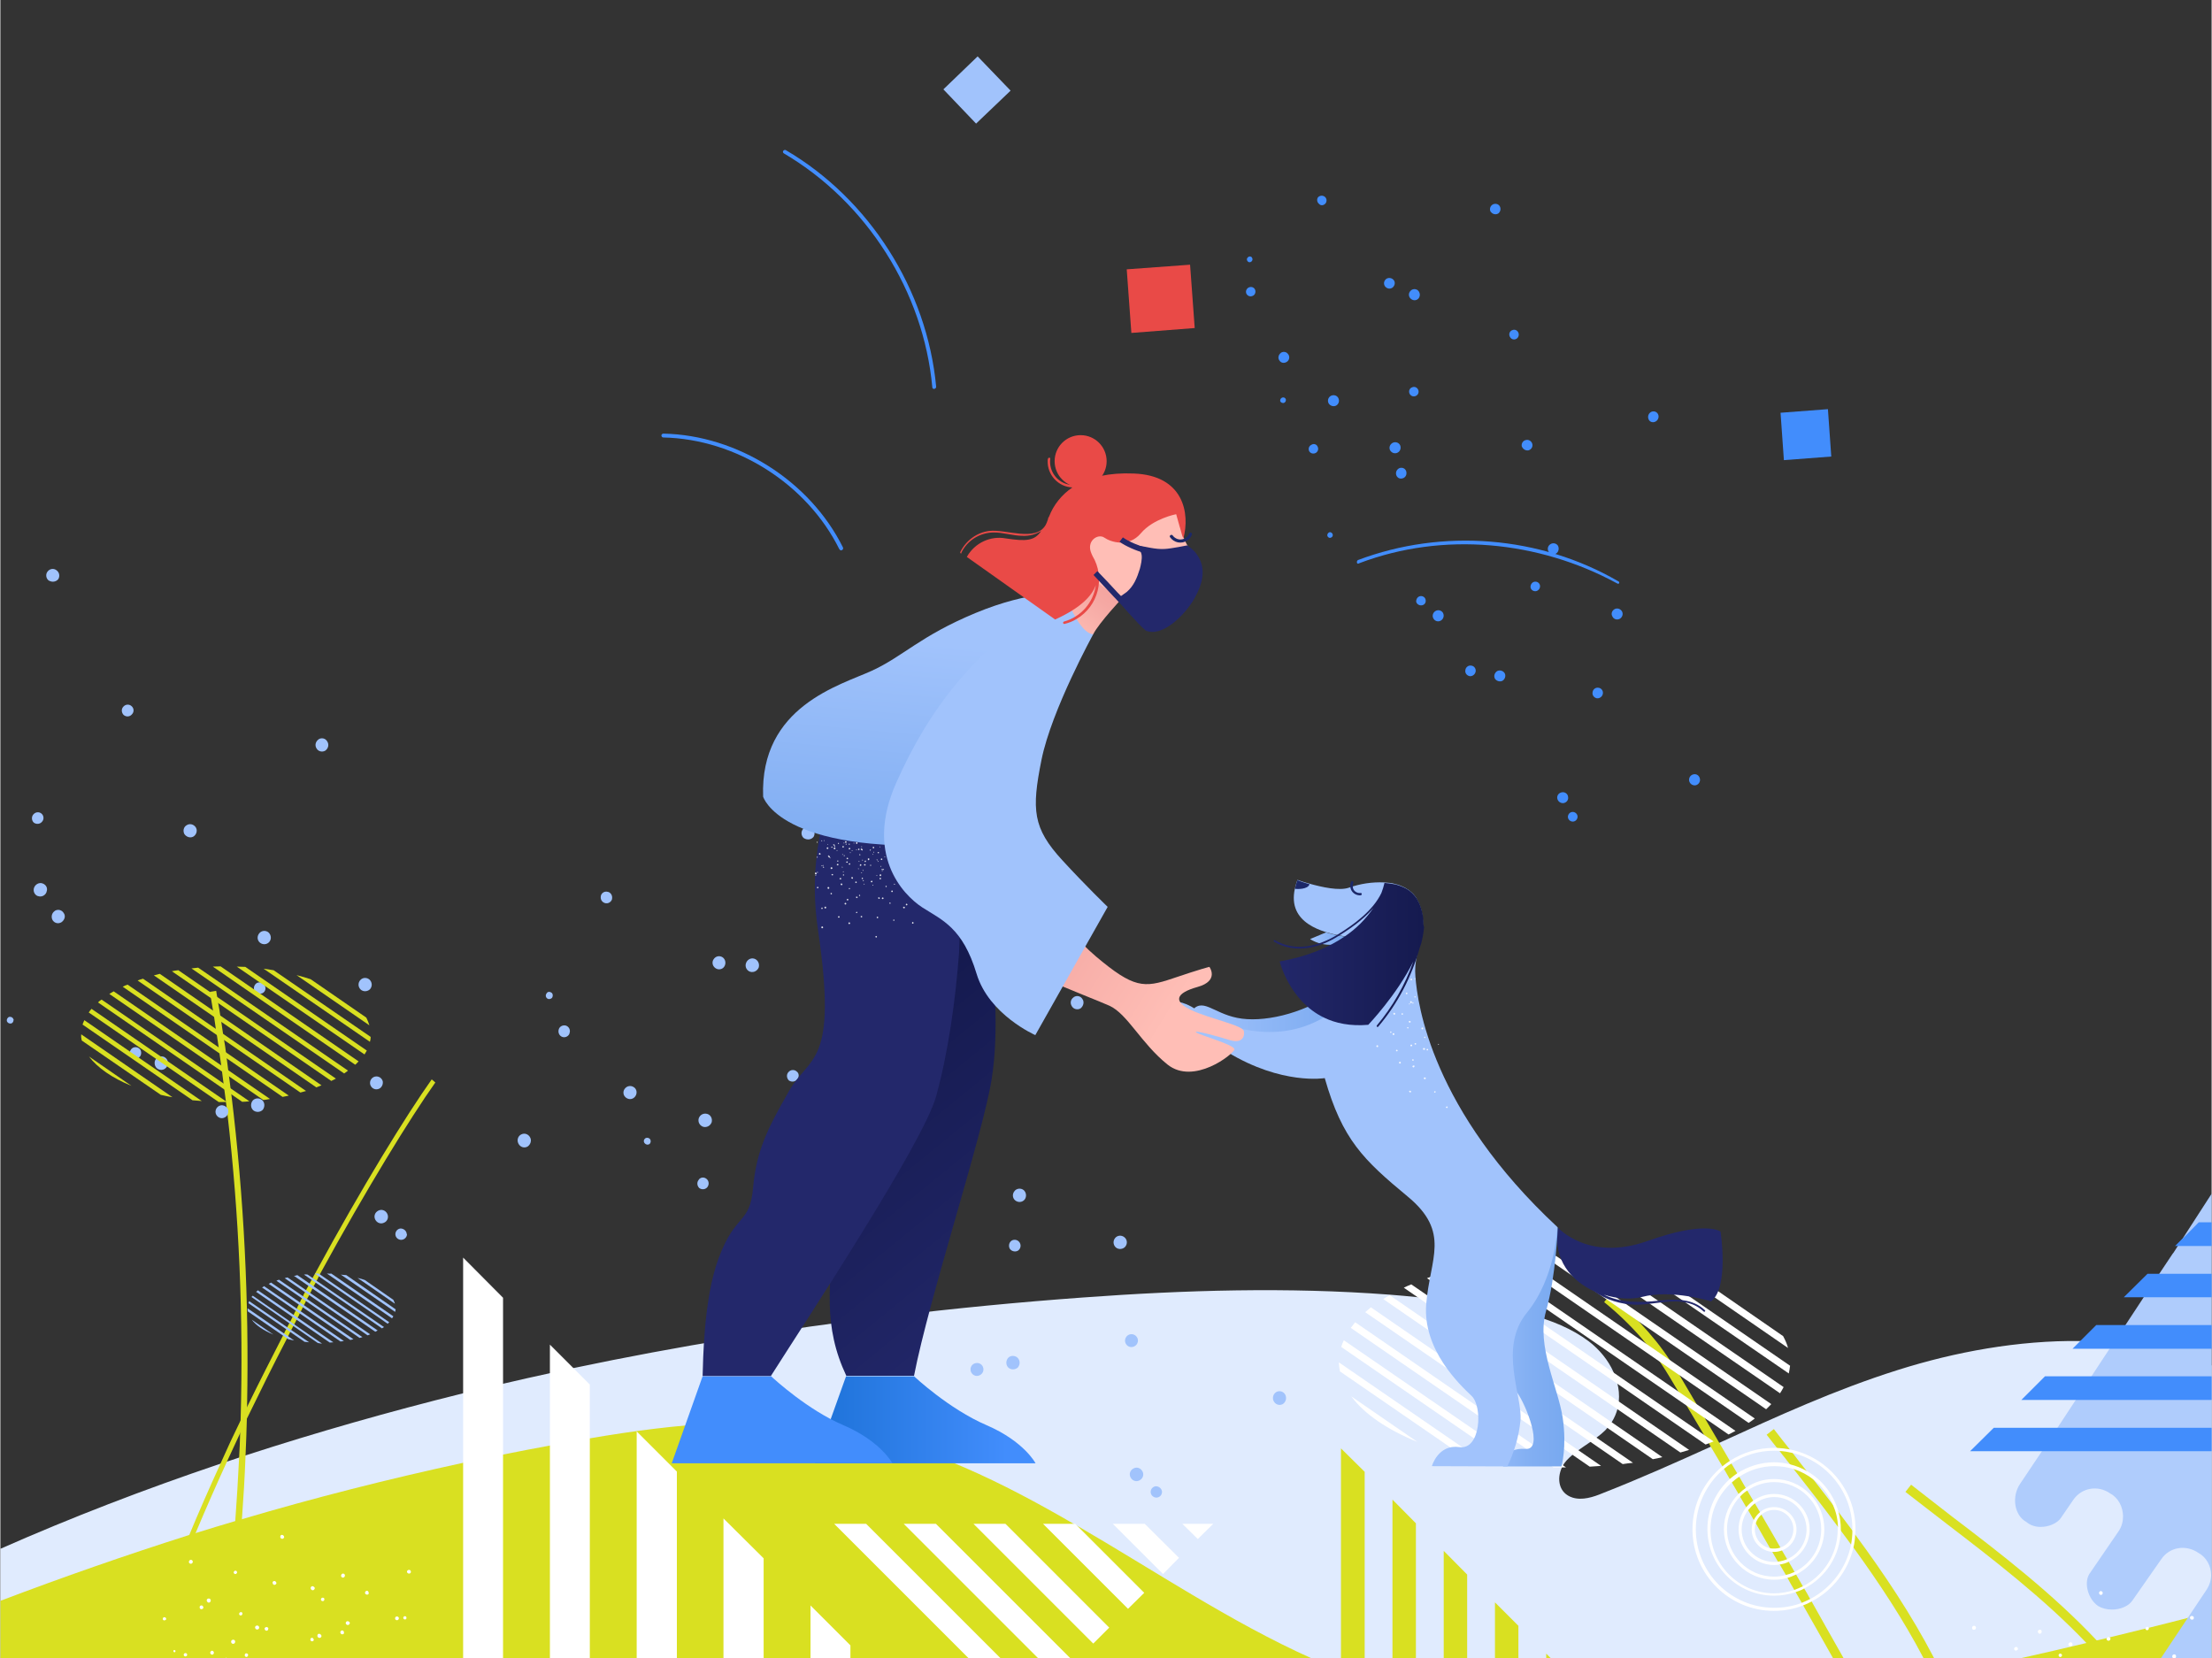 <?xml version="1.0" encoding="UTF-8"?><svg version="1.1" id="Layer_1" xmlns="http://www.w3.org/2000/svg" xmlns:xlink="http://www.w3.org/1999/xlink" x="0px" y="0px" viewBox="0 0 858.7 644" style="enable-background:new 0 0 858.7 644;" xml:space="preserve" width="859px" height="644px">

<rect x="0" y="0" width="858.7" height="644" fill="#333333" stroke="none"/>

<line x1="57.6" y1="644" x2="55.1" y2="644" style="fill:none;"/>
<polyline points="88.1,644 88,644 87.3,644 85.7,644 " style="fill:none;"/>
<line x1="228.9" y1="644" x2="213.4" y2="644" style="fill:none;"/>
<g>
	<path d="M836.8,523.8c7.5,1.5,14.8,3.7,21.9,6.5V644H0v-42.5c27.6-12.2,56-23.1,85-32.9c1-0.3,2.1-0.7,3.1-1
		c1.6-0.5,3.2-1.1,4.8-1.6c0.8-0.3,1.6-0.5,2.4-0.8c27.7-9,55.8-17,84.4-24.1c5.2-1.3,10.3-2.5,15.5-3.7c6-1.4,12.1-2.8,18.2-4.1
		c3.1-0.7,6.1-1.3,9.2-2c40.5-8.5,81.6-15.2,123-20.2c0,0,0.1,0,0.1,0c0.1,0,0.2,0,0.3,0c24.7-3,49.6-5.4,74.4-7.2
		c39.6-2.9,79.6-4.1,119.1-1.1c3.7,0.3,7.3,0.6,11,1h0c1.9,0.2,3.8,0.4,5.7,0.6c3.9,0.4,7.8,0.9,11.6,1.4c1.9,0.2,3.8,0.5,5.7,0.8
		c0.1,0,0.2,0,0.3,0h0c4.3,0.6,8.6,1.3,12.8,2.2h0c2.5,0.5,4.9,1.1,7.3,1.7h0c8.5,2.3,16.4,5.5,22.9,10.4c4.2,3.2,7.6,7.4,9.6,11.9
		c0.6,1.4,1.1,2.9,1.5,4.3c0.6,2.3,0.8,4.7,0.6,7c-0.1,1-0.3,2-0.5,3v0c-0.5,1.8-1.2,3.5-2.2,5.1c-0.5,0.8-1,1.5-1.6,2.2
		c-0.3,0.3-0.6,0.6-0.9,1c-1,1-2.1,1.9-3.3,2.8c-0.8,0.6-1.6,1.1-2.4,1.7c-1.6,1.1-3.3,2.2-4.8,3.3c-0.8,0.6-1.5,1.1-2.3,1.8
		c-0.8,0.7-1.6,1.4-2.3,2.2c-0.5,0.6-1,1.2-1.4,1.9c-0.1,0.3-0.3,0.5-0.4,0.8c-2.1,4.5-1.2,10,4.1,11.7c3.8,1.2,8.1-0.2,11.7-1.7
		c14.3-5.6,28.2-11.8,42.1-18.1c1.1-0.5,2.2-1,3.3-1.5c22.5-10.3,45-20.6,69.1-28.2c22.4-7.1,47-11.6,71-11.3
		c4.3,0,8.6,0.3,12.9,0.6C826.1,521.9,831.5,522.7,836.8,523.8z" style="fill:#E0EBFE;"/>
	<path d="M509.1,644H0v-22.3c24.5-9.3,48.6-17.7,72.8-25.4c1-0.3,2-0.6,3-0.9c5.2-1.6,10.3-3.2,15.5-4.7
		c0.8-0.2,1.6-0.5,2.5-0.7c28.1-8.3,56.4-15.5,85.9-21.9c5.1-1.1,10.3-2.2,15.5-3.2c6-1.2,12.1-2.4,18.2-3.5c0.7-0.1,1.4-0.3,2-0.4
		c4.5-0.8,9-1.6,13.5-2.4c33.4-5.7,67.5-9.1,100.7-2.8c31.3,5.9,59.6,20,87.2,36c0.4,0.2,0.7,0.4,1.1,0.6
		C448.1,609.9,477.5,629.8,509.1,644z" style="fill:#D9E021;"/>
	<path d="M851.6,627.8c2.4-0.6,4.7-1.2,7-1.8v18h-74.1c8.6-1.9,17.1-3.9,25.5-5.9h0c1.3-0.3,2.7-0.7,4-1
		c1.3-0.3,2.6-0.6,3.9-0.9c0.4-0.1,0.8-0.2,1.1-0.3c4.7-1.1,9.3-2.3,13.9-3.4c0.4-0.1,0.9-0.2,1.3-0.3c5.1-1.3,10.1-2.5,15-3.8
		c0.3-0.1,0.6-0.2,1-0.2C850.7,628,851.2,627.9,851.6,627.8z" style="fill:#D9E021;"/>
	<path d="M847.4,481.1l11.3-17.5V644H839l10.4-15.6l7.4-11.1c1.1-1.7,1.7-3.7,1.7-5.6c0-3.5-1.8-6.9-4.9-8.6
		c-4.9-3.4-11.3-2.3-14.5,2.5l-11.1,15.9c-1.5,2.3-4.8,3.6-8,3.6c-2,0-3.9-0.5-5.4-1.4c-3.8-2.6-5.6-8.8-3.4-12.4l11.5-16.8
		c1.1-1.7,1.6-3.6,1.6-5.6c0-3.6-1.8-7.2-5-8.9c-4.8-3.4-11.2-2.2-14.4,2.6l-4.8,7c-1.4,2-4.6,3.4-7.8,3.4c-2,0-4-0.6-5.5-1.9
		c-4.8-2.6-5.8-9.9-2.5-14.8l8.5-12.7l6.1-9.2l7.1-10.8l6.1-9.2l7.1-10.8l1.6-2.3l4.5-6.8l7.1-10.8l6.1-9.2l4.8-7.2
		c0.2-0.3,0.4-0.6,0.6-0.8l1.8-2.8L847.4,481.1L847.4,481.1z" style="fill:#AFCCFC;"/>
	<path d="M167.5,419.2c-9.8,13.8-26.9,41.5-45.3,75.4c0,0,0,0,0,0c-0.3,0.5-0.6,1-0.9,1.6c-0.1,0.3-0.3,0.5-0.4,0.8
		c-0.3,0.5-0.6,1.1-0.9,1.6c-0.1,0.3-0.3,0.5-0.4,0.8c-0.3,0.5-0.6,1-0.9,1.6c-0.1,0.3-0.3,0.5-0.4,0.8c-0.3,0.5-0.6,1.1-0.8,1.6
		c-0.1,0.3-0.3,0.5-0.4,0.8c-0.3,0.5-0.6,1.1-0.8,1.6c-0.1,0.3-0.3,0.5-0.4,0.8c-0.3,0.5-0.6,1.1-0.8,1.6c-0.1,0.3-0.3,0.5-0.4,0.8
		c-0.3,0.5-0.6,1.1-0.8,1.6c-0.1,0.3-0.3,0.5-0.4,0.8c-0.3,0.6-0.6,1.2-0.9,1.8c-0.1,0.2-0.2,0.5-0.4,0.7c-0.3,0.5-0.5,1-0.8,1.5
		c-0.1,0.3-0.3,0.5-0.4,0.8c-0.3,0.5-0.6,1.1-0.8,1.6c-0.1,0.3-0.3,0.5-0.4,0.8c-4.5,8.8-9.1,17.8-13.6,27v0
		c-0.8,1.7-1.7,3.5-2.5,5.2c0,0,0,0,0,0c-2.9,5.9-5.7,11.9-8.4,18c-4.2,9.2-8.3,18.5-12.1,27.7C66.1,612.6,60,628.7,55.1,644h2.5
		c5-15.6,11.3-32,18.2-48.6c3.9-9.3,8-18.6,12.2-27.8c1.7-3.7,3.4-7.3,5.1-11c0.8-1.8,1.7-3.6,2.5-5.4c0,0,0,0,0,0
		c5.2-10.7,10.4-21.2,15.7-31.4c0.1-0.3,0.3-0.5,0.4-0.8c0.3-0.5,0.5-1.1,0.8-1.6c0.1-0.3,0.3-0.5,0.4-0.8c0.3-0.5,0.5-1,0.8-1.5
		c0.1-0.2,0.2-0.5,0.4-0.7c0.3-0.6,0.6-1.2,0.9-1.8c0.1-0.3,0.3-0.5,0.4-0.8c0.3-0.5,0.6-1.1,0.8-1.6c0.1-0.3,0.3-0.5,0.4-0.8
		c0.3-0.5,0.6-1.1,0.8-1.6c0.1-0.3,0.3-0.5,0.4-0.8c0.3-0.5,0.6-1.1,0.8-1.6c0.1-0.3,0.3-0.5,0.4-0.8c0.3-0.5,0.6-1.1,0.9-1.6
		c0.1-0.3,0.3-0.5,0.4-0.8c0.3-0.5,0.6-1.1,0.8-1.6c0.1-0.3,0.3-0.5,0.4-0.8c0.3-0.5,0.6-1.1,0.9-1.6c0.1-0.3,0.3-0.5,0.4-0.8v0
		c0.3-0.5,0.6-1.1,0.8-1.6c0.2-0.3,0.3-0.5,0.4-0.8c18.3-33.5,35.2-60.9,44.9-74.6L167.5,419.2z" style="fill:#D9E021;"/>
	<path d="M88.1,644c1.5-11,2.8-22.1,3.9-33.2c0-0.1,0-0.1,0-0.2v0c0.7-6.9,1.3-13.8,1.8-20.6c0.6-8.2,1.1-16.5,1.4-24.7
		c0.2-4.7,0.4-9.3,0.5-14c0,0,0,0,0,0c0.1-1.9,0.1-3.8,0.1-5.7v0c0.8-40.2-1.2-80.4-6.1-120.5c-0.1-0.8-0.2-1.6-0.3-2.3
		c-0.2-1.5-0.4-3.1-0.6-4.7v0c-0.1-0.8-0.2-1.5-0.3-2.3v0c-0.2-1.6-0.4-3.1-0.6-4.7c-0.1-0.8-0.2-1.6-0.3-2.3
		c-0.2-1.6-0.4-3.2-0.7-4.7c-0.1-0.8-0.2-1.6-0.4-2.4v0c-0.2-1.6-0.5-3.2-0.7-4.8v0c-0.1-0.8-0.2-1.6-0.4-2.4
		c-0.2-1.6-0.5-3.2-0.8-4.8c-0.1-0.8-0.3-1.6-0.4-2.4v0c-0.1-0.8-0.3-1.7-0.4-2.5l-2.4,0.4c0,0.1,0,0.2,0,0.2
		c0.1,0.8,0.3,1.6,0.4,2.4v0c0.3,1.6,0.5,3.2,0.8,4.8c0.1,0.8,0.3,1.6,0.4,2.4c0.2,1.6,0.5,3.2,0.7,4.8c0.1,0.8,0.2,1.6,0.4,2.4v0
		c0.2,1.6,0.5,3.1,0.7,4.7c0.1,0.8,0.2,1.6,0.3,2.4c0.2,1.6,0.5,3.1,0.7,4.7c0.1,0.8,0.2,1.6,0.3,2.4c0.2,1.5,0.4,3.1,0.6,4.7v0
		c0.1,0.8,0.2,1.6,0.3,2.3c0.2,1.5,0.4,3.1,0.6,4.6c0,0.1,0,0.1,0,0.2c0.1,0.7,0.2,1.5,0.3,2.2c0.1,0.8,0.2,1.7,0.3,2.5
		c4.5,39.2,6.2,78.6,5.1,118c0,0,0,0,0,0c-0.1,2-0.1,3.9-0.2,5.9c-0.1,3.1-0.2,6.3-0.4,9.4c-0.4,8.2-0.9,16.4-1.5,24.6
		c-1.3,17.8-3.2,35.6-5.7,53.3H88.1z" style="fill:#D9E021;"/>
	<path d="M715.8,644h-4.1c-3.8-6.8-7.7-13.6-11.6-20.5c-0.2-0.3-0.4-0.7-0.6-1.1c-0.8-1.3-1.5-2.7-2.3-4
		c-0.2-0.3-0.4-0.7-0.6-1c-0.9-1.5-1.8-3.1-2.6-4.6h0c-0.2-0.4-0.4-0.7-0.6-1.1c-0.8-1.4-1.6-2.8-2.4-4.1c-0.2-0.4-0.4-0.8-0.7-1.1
		c-0.7-1.3-1.5-2.5-2.2-3.8c-0.2-0.4-0.5-0.9-0.8-1.3c-1.9-3.3-3.8-6.5-5.6-9.8c-0.3-0.4-0.5-0.9-0.8-1.3c-0.7-1.3-1.5-2.6-2.2-3.8
		c-0.2-0.4-0.4-0.7-0.7-1.1c-0.8-1.4-1.6-2.8-2.4-4.1c-0.2-0.4-0.4-0.7-0.6-1.1c-0.9-1.5-1.8-3.1-2.7-4.6c-0.2-0.4-0.4-0.7-0.6-1
		c-0.8-1.3-1.5-2.7-2.3-4c-0.2-0.3-0.4-0.7-0.6-1c-1.5-2.5-3-5.1-4.5-7.6c-0.3-0.5-0.6-1-0.8-1.5c-0.6-1.1-1.2-2.1-1.9-3.2
		c-2.2-3.7-4.4-7.4-6.6-11.1c-1.1-1.9-2.2-3.7-3.3-5.6c-1.1-1.9-2.3-3.8-3.4-5.7c-1.2-2-2.4-3.9-3.7-5.8c-1.6-2.3-3.4-4.6-5.2-6.9
		c-4.7-5.8-10.2-11.3-16.6-16.5l0.8-1l1.5-1.8c4.3,3.5,8.1,7.1,11.7,10.9c4.4,4.7,8.3,9.5,11.7,14.7l0,0c1,1.5,2,3,2.9,4.5
		c0.2,0.4,0.5,0.8,0.8,1.3c2.2,3.7,4.4,7.4,6.6,11.2c1.1,1.9,2.2,3.7,3.3,5.6c1.8,3.1,3.7,6.3,5.5,9.4c1.4,2.3,2.7,4.6,4.1,7
		c0.2,0.3,0.4,0.7,0.6,1c0.8,1.3,1.5,2.6,2.3,3.9c0.2,0.4,0.4,0.7,0.6,1c0.9,1.5,1.7,3,2.6,4.5c0.2,0.4,0.4,0.7,0.6,1
		c0.8,1.3,1.5,2.6,2.3,3.9c0.2,0.3,0.4,0.7,0.6,1c0.7,1.1,1.3,2.3,2,3.4c0.2,0.4,0.4,0.7,0.6,1.1c2.5,4.2,4.9,8.5,7.4,12.8
		c0.2,0.4,0.4,0.7,0.6,1.1c0.7,1.1,1.3,2.3,2,3.4c0.2,0.3,0.4,0.7,0.6,1h0c0.8,1.3,1.5,2.6,2.3,4c0.2,0.3,0.4,0.7,0.6,1
		c0.9,1.5,1.7,3,2.6,4.5c0.2,0.3,0.4,0.7,0.6,1h0c0.8,1.3,1.5,2.6,2.2,3.9c0.2,0.3,0.4,0.7,0.6,1C707.5,629.4,711.7,636.7,715.8,644
		z" style="fill:#D9E021;"/>
	<path d="M720.3,596c-0.4-0.5-0.8-1-1.1-1.6c-1.8-2.4-3.6-4.8-5.4-7.2c-0.8-1-1.5-2-2.3-3c-2.5-3.2-5-6.5-7.5-9.7
		c-0.8-1-1.6-2-2.4-3c-1.9-2.4-3.7-4.7-5.5-7.1c-0.1-0.1-0.1-0.1-0.2-0.2c-0.3-0.4-0.7-0.9-1-1.3c-2.1-2.6-4.1-5.2-6.2-7.9l-2.8,2.2
		c1.3,1.7,2.7,3.4,4,5.1c0.3,0.4,0.7,0.8,1,1.2c0.7,1,1.5,1.9,2.2,2.8c0.6,0.8,1.2,1.6,1.9,2.4c0.4,0.5,0.8,1,1.2,1.6
		c5.8,7.4,11.6,14.8,17.2,22.4c0.4,0.5,0.8,1.1,1.2,1.6c1.3,1.8,2.7,3.6,4,5.4c0.3,0.4,0.6,0.9,1,1.3c10,13.8,19.4,28,27.2,42.9h4.1
		C742.2,627.2,731.6,611.3,720.3,596z" style="fill:#D9E021;"/>
	<path d="M814.1,637.1c2.1,2.2,4.2,4.5,6.2,6.9h-4.8c-1.8-2-3.6-4-5.4-5.9h0c-16.6-17.4-36.4-32.6-54.4-46.4
		c-5.5-4.2-10.7-8.3-15.9-12.3l2.2-2.8c5.1,4,10.3,8,15.8,12.3C776.5,603.1,797,618.9,814.1,637.1z" style="fill:#D9E021;"/>
	<polygon points="602.1,644 600.3,644 600.3,642.2 	" style="fill:#D9E021;"/>
	<polygon points="589.5,631.4 589.5,644 580.4,644 580.4,622.3 	" style="fill:#D9E021;"/>
	<polygon points="569.6,611.5 569.6,644 560.5,644 560.5,602.3 	" style="fill:#D9E021;"/>
	<polygon points="549.7,591.6 549.7,644 540.6,644 540.6,582.4 	" style="fill:#D9E021;"/>
	<polygon points="529.8,571.6 529.8,644 520.6,644 520.6,562.5 	" style="fill:#D9E021;"/>
	<path id="texture-2_12_w4uHJETek5szkgOwhFc2K" d="M309.7,443.2c-1.3-0.5-2.8,0.3-3.2,1.6c-0.5,1.3,0.1,2.8,1.4,3.3
		c0,0,0.1,0,0.1,0c1.3,0.5,2.8-0.2,3.4-1.5c0,0,0,0,0-0.1C311.8,445.1,311.1,443.6,309.7,443.2z M394.9,527.2
		c-1.1-0.9-2.7-0.8-3.6,0.2c-0.9,1.1-0.9,2.8,0.2,3.8c1.1,0.9,2.7,0.8,3.7-0.2C396.1,529.8,396,528.2,394.9,527.2z M436.5,480.5
		c-1.1-0.9-2.7-0.8-3.6,0.3c-0.9,1.1-0.8,2.6,0.2,3.6c1.1,1,2.8,0.8,3.7-0.2C437.8,483,437.6,481.4,436.5,480.5z M357.4,510.9
		C357.4,510.9,357.4,510.9,357.4,510.9c-1.1-0.9-2.7-0.7-3.6,0.4c-0.4,0.5-0.6,1.1-0.6,1.7c0,0.7,0.3,1.5,0.9,2
		c1.1,0.9,2.7,0.8,3.6-0.3C358.7,513.4,358.5,511.8,357.4,510.9z M397.4,462.2c-1.1-0.9-2.8-0.7-3.6,0.4c-0.9,1.1-0.8,2.7,0.3,3.6
		c0,0,0,0,0,0c1.1,0.9,2.8,0.8,3.7-0.4C398.6,464.7,398.4,463.1,397.4,462.2z M274.5,432.6c-1.4-0.4-2.8,0.3-3.3,1.7
		c-0.4,1.4,0.3,2.8,1.7,3.3c1.4,0.4,2.8-0.4,3.3-1.7C276.6,434.5,275.9,433,274.5,432.6z M292.7,372.3c-1.4-0.4-2.8,0.5-3.2,1.9
		c-0.4,1.4,0.4,2.8,1.7,3.2c1.4,0.4,2.8-0.4,3.3-1.7C294.9,374.2,294.1,372.7,292.7,372.3z M443.5,571.4c-0.7-1.3-2.2-1.8-3.5-1.1
		s-1.8,2.2-1.1,3.5c0.7,1.3,2.2,1.8,3.5,1.1C443.7,574.2,444.2,572.7,443.5,571.4z M499,541.7c-0.7-1.3-2.2-1.8-3.5-1.1
		c-1.2,0.7-1.7,2.3-1,3.6s2.2,1.8,3.5,1.1C499.2,544.5,499.6,543,499,541.7z M219.6,398.3c-1.2-0.3-2.5,0.3-2.8,1.6
		c-0.3,1.2,0.3,2.4,1.4,2.8c1.1,0.4,2.4-0.2,2.8-1.3c0,0,0-0.1,0-0.1C221.5,400,220.8,398.7,219.6,398.3z M236.1,346.4
		c0,0-0.1,0-0.1,0c-1.2-0.4-2.4,0.2-2.8,1.4c0,0,0,0.1,0,0.1c-0.3,1.2,0.3,2.4,1.5,2.8c1.2,0.4,2.4-0.3,2.8-1.4c0,0,0-0.1,0-0.1
		C237.8,348,237.2,346.8,236.1,346.4z M347.7,508.1c0,0,0-0.1-0.1-0.1c-0.6-1.1-1.9-1.5-3-1c-1.1,0.6-1.5,1.9-1,3.1
		c0.4,0.8,1.2,1.2,2,1.2c0,0,0.1,0,0.1,0c0.1,0,0.2,0,0.3,0c0.2,0,0.5-0.1,0.7-0.2C347.8,510.5,348.2,509.2,347.7,508.1z
		 M395.9,482.7c-0.6-1.1-1.9-1.5-3-1c-1.1,0.6-1.5,1.9-1,3.1c0.6,1.1,2,1.5,3.1,1C396.1,485.2,396.5,483.8,395.9,482.7z
		 M274.3,457.9C274.3,457.9,274.3,457.9,274.3,457.9c-0.9-0.8-2.2-0.8-3,0.1c0,0-0.1,0.1-0.1,0.2c-0.8,0.9-0.7,2.3,0.2,3.2
		c0,0,0,0,0,0c1,0.7,2.3,0.6,3.1-0.3C275.3,460.1,275.2,458.7,274.3,457.9z M309.2,416.1c-0.9-0.8-2.3-0.7-3.1,0.2c0,0,0,0-0.1,0.1
		c-0.8,0.9-0.7,2.3,0.2,3.2c0,0,0,0,0,0c1,0.7,2.4,0.6,3.2-0.4C310.3,418.2,310.2,416.8,309.2,416.1z M344.2,374.3
		c-0.9-0.8-2.3-0.7-3.1,0.2c0,0,0,0-0.1,0.1c-0.8,0.9-0.7,2.3,0.2,3.2c0,0,0,0,0,0c1,0.8,2.3,0.7,3.2-0.2
		C345.3,376.5,345.1,375.1,344.2,374.3z M451.1,579.3c-0.1-1.2-1.2-2.1-2.4-2.1c-1.2,0.1-2.1,1.2-2,2.4c0.1,1.2,1.2,2.1,2.4,2
		c1.2-0.1,2-1.1,2-2.2C451.1,579.4,451.1,579.3,451.1,579.3z M246.1,422.3C246,422.2,246,422.2,246.1,422.3
		c-1.2-0.9-2.8-0.6-3.6,0.5c0,0-0.1,0.1-0.1,0.1c-0.8,1.2-0.5,2.7,0.7,3.5c1.2,0.8,2.7,0.5,3.5-0.7c0,0,0,0,0,0
		C247.4,424.5,247.1,423,246.1,422.3z M280.5,371.8c-1.2-0.8-2.7-0.5-3.5,0.7c-0.8,1.1-0.5,2.7,0.7,3.5c0,0,0,0,0,0
		c1.1,0.8,2.7,0.5,3.4-0.6c0,0,0,0,0,0C281.9,374.2,281.6,372.6,280.5,371.8z M315,321.5c-1.1-0.8-2.7-0.5-3.4,0.6c0,0,0,0,0,0
		c-0.8,1-0.6,2.6,0.4,3.4c0.1,0,0.1,0.1,0.2,0.1c1.2,0.7,2.7,0.5,3.6-0.6C316.5,323.8,316.2,322.2,315,321.5z M381.7,531.3
		c-0.3-1.4-1.6-2.2-3-1.9c-1.4,0.3-2.2,1.6-1.9,3c0.3,1.3,1.6,2.2,2.9,1.9C381.1,534,382,532.7,381.7,531.3z M441.7,520.1
		c-0.3-1.3-1.6-2.2-3-1.9c-1.3,0.3-2.2,1.6-1.9,3c0.3,1.3,1.6,2.2,2.9,1.9C441.1,522.8,442,521.5,441.7,520.1z M317.9,454.6
		C317.9,454.6,317.9,454.6,317.9,454.6c-0.7-1.2-2.2-1.6-3.4-0.9c0,0-0.1,0-0.1,0.1c-1.1,0.8-1.5,2.4-0.8,3.6
		c0.8,1.1,2.3,1.5,3.5,0.7C318.3,457.3,318.6,455.8,317.9,454.6z M369,421.2c-0.8-1.1-2.3-1.5-3.5-0.7c-1.2,0.7-1.5,2.3-0.8,3.5
		c0.5,0.7,1.4,1.1,2.2,1.1c0.5,0,0.9-0.1,1.4-0.4C369.5,424,369.8,422.4,369,421.2z M420.2,388c-0.7-1.2-2.2-1.5-3.3-0.8
		c0,0-0.1,0-0.1,0.1c-1.2,0.8-1.5,2.3-0.7,3.5c0.7,1.2,2.3,1.5,3.4,0.8C420.6,390.7,421,389.1,420.2,388z M252.3,442.4
		c-0.5-0.6-1.3-0.7-1.9-0.3c-0.6,0.5-0.7,1.3-0.2,1.9c0.5,0.6,1.3,0.7,1.9,0.3C252.6,443.8,252.7,443,252.3,442.4z M213.8,385.4
		c-0.2-0.1-0.4-0.2-0.7-0.2c-0.4,0-0.8,0.2-1,0.6c0,0-0.1,0.1-0.1,0.2c-0.4,0.6-0.2,1.4,0.4,1.8c0.6,0.4,1.5,0.2,1.9-0.4
		C214.7,386.6,214.5,385.7,213.8,385.4z M295.8,494.7c-0.2-0.7-0.9-1.1-1.6-1c-0.7,0.2-1.1,0.9-1,1.6c0.2,0.7,0.9,1.1,1.6,1
		c0.6-0.1,1-0.7,1-1.3C295.8,494.9,295.8,494.8,295.8,494.7z" style="fill:#A1C3FC;"/>
	<path id="texture-2_11_w4uHJETek5szkgOwhFc2K" d="M16.4,343.1c-1.3-0.5-2.8,0.3-3.3,1.6c-0.5,1.3,0.1,2.8,1.4,3.3
		c0,0,0.1,0,0.1,0c1.3,0.5,2.8-0.2,3.3-1.5c0,0,0,0,0-0.1C18.5,345,17.8,343.6,16.4,343.1z M101.6,427.2c-1.1-0.9-2.7-0.8-3.6,0.2
		c-0.9,1.1-0.9,2.8,0.2,3.8c1.1,0.9,2.7,0.8,3.7-0.2C102.8,429.8,102.7,428.1,101.6,427.2z M143.3,380.4c-1.1-0.9-2.7-0.8-3.6,0.3
		c-0.9,1.1-0.8,2.6,0.2,3.6c1.1,1,2.8,0.8,3.7-0.2C144.5,383,144.4,381.4,143.3,380.4z M65,412.3L65,412.3c-0.1-0.6-0.4-1.1-0.9-1.5
		c0,0,0,0,0,0c-0.6-0.5-1.3-0.6-2-0.5c-0.6,0.1-1.2,0.4-1.6,0.9c0,0-0.1,0.1-0.1,0.1c-0.4,0.5-0.5,1-0.5,1.6c0,0.7,0.3,1.5,0.9,2
		c1.1,0.9,2.7,0.8,3.6-0.3c0.1-0.1,0.2-0.2,0.2-0.3C65.1,413.6,65.2,412.9,65,412.3z M104.1,362.1c-1.1-0.9-2.8-0.7-3.6,0.4
		c-0.9,1.1-0.8,2.7,0.3,3.6c0,0,0,0,0,0c1.1,0.9,2.8,0.8,3.7-0.4C105.3,364.7,105.2,363.1,104.1,362.1z M150.2,471.3
		c-0.7-1.3-2.2-1.8-3.5-1.1s-1.8,2.2-1.1,3.5c0.7,1.3,2.2,1.8,3.5,1.1C150.4,474.2,150.9,472.6,150.2,471.3z M205.7,441.7
		c-0.7-1.3-2.2-1.8-3.5-1.1c-1.3,0.7-1.7,2.3-1,3.6c0.7,1.3,2.2,1.8,3.5,1.1C205.9,444.5,206.4,442.9,205.7,441.7z M54.5,408
		c0,0,0-0.1,0-0.1c-0.6-1.1-1.9-1.5-3-1c-0.6,0.3-1,0.9-1.2,1.5c-0.1,0.5-0.1,1.1,0.1,1.6c0.6,1.1,2,1.5,3.1,0.9
		c0.1,0,0.2-0.1,0.2-0.1C54.6,410.2,54.9,409,54.5,408z M102.8,383L102.8,383c0-0.1-0.1-0.2-0.1-0.3c-0.4-0.8-1.2-1.2-2-1.2h0
		c-0.3,0-0.6,0.1-1,0.2c-0.9,0.5-1.4,1.5-1.2,2.5c0,0.2,0.1,0.4,0.2,0.5c0.5,0.9,1.4,1.3,2.3,1.2h0c0.3,0,0.5-0.1,0.8-0.2
		C102.8,385.2,103.2,384,102.8,383z M16,316c-0.9-0.8-2.3-0.7-3.1,0.2c0,0,0,0-0.1,0.1c-0.8,0.9-0.7,2.4,0.2,3.2l0,0
		c1,0.7,2.4,0.6,3.2-0.4C17,318.2,16.9,316.8,16,316z M50.9,274.2c-0.9-0.8-2.3-0.7-3.1,0.2c0,0,0,0-0.1,0.1
		c-0.8,0.9-0.7,2.3,0.2,3.2c0,0,0,0,0,0c1,0.8,2.4,0.7,3.2-0.3C52,276.5,51.9,275,50.9,274.2z M157.8,479.2
		c-0.1-1.2-1.2-2.1-2.4-2.1c-1.2,0.1-2.1,1.2-2,2.4c0.1,1.2,1.2,2.1,2.4,2c1.2-0.1,2.1-1.1,2.1-2.2
		C157.8,479.3,157.8,479.3,157.8,479.2z M21.7,221.4c-1.1-0.8-2.6-0.5-3.4,0.6c0,0,0,0,0,0c-0.8,1-0.6,2.6,0.4,3.4
		c0,0,0.1,0.1,0.2,0.1c1.2,0.7,2.7,0.5,3.6-0.6C23.2,223.7,22.9,222.2,21.7,221.4z M88.5,431.2c-0.1-0.4-0.2-0.7-0.5-1
		c-0.6-0.7-1.5-1.1-2.5-0.9c-1.3,0.3-2.2,1.6-1.9,3c0.3,1.3,1.6,2.2,2.9,1.9c0.8-0.2,1.5-0.7,1.8-1.5
		C88.5,432.3,88.5,431.8,88.5,431.2z M148.5,420c-0.3-1.3-1.6-2.2-3-1.9c-1.3,0.3-2.2,1.6-1.9,3c0.3,1.3,1.6,2.2,2.9,1.9
		C147.8,422.8,148.7,421.4,148.5,420z M24.6,354.6C24.6,354.5,24.6,354.5,24.6,354.6c-0.7-1.2-2.2-1.6-3.4-0.9c0,0-0.1,0-0.1,0.1
		c-1.2,0.8-1.5,2.4-0.8,3.6c0.8,1.2,2.3,1.5,3.5,0.7C25,357.2,25.4,355.7,24.6,354.6z M75.8,321.2c-0.8-1.1-2.3-1.5-3.5-0.7
		c-1.2,0.7-1.5,2.3-0.8,3.5c0.5,0.7,1.4,1.2,2.2,1.2c0.5,0,0.9-0.1,1.4-0.4C76.3,323.9,76.6,322.3,75.8,321.2z M126.9,287.9
		c-0.7-1.2-2.2-1.5-3.3-0.8c0,0-0.1,0-0.1,0.1c-1.1,0.8-1.5,2.3-0.7,3.5c0.7,1.2,2.3,1.5,3.4,0.8
		C127.4,290.6,127.7,289.1,126.9,287.9z M5.1,395.9c-0.2-0.7-0.9-1.1-1.6-1c-0.7,0.2-1.1,0.9-1,1.6c0.2,0.7,0.9,1.1,1.6,1
		c0.6-0.1,1-0.7,1-1.3C5.2,396.1,5.2,396,5.1,395.9z" style="fill:#A1C3FC;"/>
	<polygon points="330.1,639 330.1,644 314.6,644 314.6,623.5 	" style="fill:#FFFFFF;"/>
	<polygon points="296.4,605.2 296.4,644 280.8,644 280.8,589.7 	" style="fill:#FFFFFF;"/>
	<polygon points="262.7,571.5 262.7,644 247.1,644 247.1,555.9 	" style="fill:#FFFFFF;"/>
	<polygon points="228.9,644 228.9,558.5 228.9,537.7 222.6,531.4 213.4,522.2 213.4,533.4 213.4,561.3 213.4,644 	" style="fill:#FFFFFF;"/>
	<polygon points="195.2,504 195.2,644 179.7,644 179.7,488.4 	" style="fill:#FFFFFF;"/>
	<polygon points="465,597.7 471,591.8 459,591.8 	" style="fill:#FFFFFF;"/>
	<polygon points="432,591.8 451.5,611.3 457.7,605 444.4,591.8 	" style="fill:#FFFFFF;"/>
	<polygon points="404.9,591.8 437.9,624.8 444.2,618.6 417.4,591.8 	" style="fill:#FFFFFF;"/>
	<polygon points="377.9,591.8 424.4,638.3 430.6,632.1 390.3,591.8 	" style="fill:#FFFFFF;"/>
	<polygon points="415.5,644 403,644 350.8,591.8 363.3,591.8 	" style="fill:#FFFFFF;"/>
	<polygon points="388.4,644 376,644 323.8,591.8 336.2,591.8 	" style="fill:#FFFFFF;"/>
	<path d="M50.9,421.7l-16.5-11.4C37.7,414.7,43.5,418.7,50.9,421.7z" style="fill:#D9E021;"/>
	<path d="M31.6,404.1l30.7,21.1c1.5,0.3,2.9,0.7,4.5,0.9l-35.4-24.4C31.3,402.6,31.4,403.3,31.6,404.1z" style="fill:#D9E021;"/>
	<path d="M31.9,397.9l42.7,29.4c1.2,0.1,2.4,0.2,3.6,0.3l-45.6-31.4C32.3,396.8,32.1,397.4,31.9,397.9z" style="fill:#D9E021;"/>
	<path d="M34.3,393.2L84.8,428c0.9,0,1.8,0,2.8,0c0.1,0,0.2,0,0.4,0l-52.6-36.2C35,392.3,34.6,392.7,34.3,393.2z" style="fill:#D9E021;"/>
	<path d="M37.9,389.3l56,38.6c0.9,0,1.9-0.1,2.8-0.2l-57.4-39.5C38.8,388.5,38.3,388.9,37.9,389.3z" style="fill:#D9E021;"/>
	<path d="M42.3,386l59.8,41.2c0.9-0.1,1.7-0.2,2.6-0.4L44,385C43.4,385.3,42.9,385.7,42.3,386z" style="fill:#D9E021;"/>
	<path d="M47.5,383.2l62.1,42.8c0.8-0.2,1.6-0.3,2.4-0.5l-62.6-43.1C48.7,382.6,48.1,382.9,47.5,383.2z" style="fill:#D9E021;"/>
	<path d="M53.3,380.8l63.2,43.5c0.7-0.2,1.5-0.4,2.2-0.6l-63.3-43.6C54.6,380.3,54,380.5,53.3,380.8z" style="fill:#D9E021;"/>
	<path d="M59.6,378.8l63.1,43.5c0.7-0.3,1.3-0.5,2-0.8l-62.8-43.3C61.1,378.4,60.4,378.6,59.6,378.8z" style="fill:#D9E021;"/>
	<path d="M66.6,377.2l61.9,42.6c0.6-0.3,1.2-0.6,1.8-0.9l-61.2-42.1C68.2,376.9,67.4,377,66.6,377.2z" style="fill:#D9E021;"/>
	<path d="M74.2,376.1l59.3,40.8c0.5-0.4,1-0.7,1.5-1.1l-58.2-40C76,375.9,75.1,376,74.2,376.1z" style="fill:#D9E021;"/>
	<path d="M82.5,375.4l55.3,38.1c0.4-0.4,0.9-0.8,1.3-1.3l-53.6-36.9C84.5,375.3,83.5,375.4,82.5,375.4z" style="fill:#D9E021;"/>
	<path d="M91.8,375.4l49.6,34.1c0.3-0.5,0.6-1,0.9-1.5l-47.2-32.5C94,375.5,92.9,375.4,91.8,375.4z" style="fill:#D9E021;"/>
	<path d="M102.2,376.2l41.3,28.4c0.2-0.6,0.3-1.3,0.3-1.9l-37.7-25.9C104.8,376.6,103.5,376.4,102.2,376.2z" style="fill:#D9E021;"/>
	<path d="M120.5,380.3c-1.7-0.6-3.6-1.1-5.5-1.6l28.3,19.5c-0.3-1-0.7-2-1.2-3L120.5,380.3z" style="fill:#D9E021;"/>
	<path d="M550.3,560l-25.7-17.7C529.7,549.2,538.7,555.3,550.3,560z" style="fill:#FFFFFF;"/>
	<path d="M520.2,532.6l47.8,32.9c2.3,0.5,4.6,1,6.9,1.5l-55.1-37.9C519.8,530.3,520,531.5,520.2,532.6z" style="fill:#FFFFFF;"/>
	<path d="M520.7,523.1l66.5,45.8c1.8,0.2,3.7,0.4,5.6,0.5l-71.1-48.9C521.3,521.3,521,522.2,520.7,523.1z" style="fill:#FFFFFF;"/>
	<path d="M524.4,515.7l78.7,54.2c1.4,0,2.9,0,4.3,0c0.2,0,0.4,0,0.6,0l-81.9-56.4C525.5,514.3,525,515,524.4,515.7z" style="fill:#FFFFFF;"/>
	<path d="M530,509.6l87.2,60c1.5-0.1,2.9-0.2,4.4-0.3l-89.4-61.6C531.5,508.4,530.7,509,530,509.6z" style="fill:#FFFFFF;"/>
	<path d="M537,504.5l93,64.1c1.3-0.2,2.7-0.4,4-0.5l-94.5-65.1C538.7,503.4,537.8,504,537,504.5z" style="fill:#FFFFFF;"/>
	<path d="M545,500.1l96.7,66.6c1.2-0.2,2.5-0.5,3.7-0.8l-97.5-67.1C546.9,499.2,546,499.6,545,500.1z" style="fill:#FFFFFF;"/>
	<path d="M554,496.4l98.4,67.7c1.1-0.3,2.3-0.7,3.4-1l-98.6-67.9C556.1,495.6,555.1,496,554,496.4z" style="fill:#FFFFFF;"/>
	<path d="M563.9,493.3l98.3,67.7c1-0.4,2.1-0.8,3.1-1.2l-97.8-67.3C566.2,492.6,565.1,492.9,563.9,493.3z" style="fill:#FFFFFF;"/>
	<path d="M574.8,490.8l96.3,66.3c0.9-0.5,1.9-0.9,2.7-1.4l-95.2-65.5C577.3,490.3,576,490.6,574.8,490.8z" style="fill:#FFFFFF;"/>
	<path d="M586.6,489l92.3,63.6c0.8-0.5,1.6-1.1,2.4-1.7l-90.5-62.3C589.4,488.7,588,488.9,586.6,489z" style="fill:#FFFFFF;"/>
	<path d="M599.6,488l86.1,59.3c0.7-0.6,1.3-1.3,2-2l-83.5-57.5C602.6,487.9,601.1,487.9,599.6,488z" style="fill:#FFFFFF;"/>
	<path d="M613.9,488l77.2,53.1c0.5-0.8,1-1.6,1.4-2.4l-73.4-50.5C617.4,488.1,615.6,488,613.9,488z" style="fill:#FFFFFF;"/>
	<path d="M630.2,489.2l64.3,44.2c0.2-1,0.4-2,0.5-3l-58.7-40.4C634.3,489.8,632.3,489.5,630.2,489.2z" style="fill:#FFFFFF;"/>
	<path d="M658.6,495.6c-2.7-0.9-5.6-1.8-8.5-2.5l44.1,30.4c-0.4-1.6-1.1-3.1-1.9-4.6L658.6,495.6z" style="fill:#FFFFFF;"/>
	<path d="M106,518.3l-8.4-5.8C99.2,514.7,102.2,516.7,106,518.3z" style="fill:#A1C3FC;"/>
	<path d="M96.1,509.3l15.7,10.8c0.7,0.2,1.5,0.3,2.3,0.5L96,508.1C96,508.5,96,508.9,96.1,509.3z" style="fill:#A1C3FC;"/>
	<path d="M96.3,506.1l21.8,15c0.6,0.1,1.2,0.1,1.8,0.2l-23.3-16C96.5,505.6,96.4,505.8,96.3,506.1z" style="fill:#A1C3FC;"/>
	<path d="M97.5,503.7l25.8,17.9c0.5,0,0.9,0.2,1.4,0.2c0.1,0,0.1,0,0.2,0L98,503.2C97.8,503.4,97.7,503.5,97.5,503.7z" style="fill:#A1C3FC;"/>
	<path d="M99.3,501.7l28.6,19.7c0.5,0,1-0.1,1.4-0.1L100,501.1C99.8,501.3,99.6,501.5,99.3,501.7z" style="fill:#A1C3FC;"/>
	<path d="M101.6,500l30.5,21c0.4-0.1,0.9-0.1,1.3-0.2l-31-21.3C102.2,499.7,101.9,499.9,101.6,500z" style="fill:#A1C3FC;"/>
	<path d="M104.2,498.6l31.7,21.8c0.4-0.1,0.8-0.2,1.2-0.3l-32-22C104.9,498.3,104.5,498.4,104.2,498.6z" style="fill:#A1C3FC;"/>
	<path d="M107.2,497.4l32.3,22.2c0.4-0.1,0.7-0.2,1.1-0.3L108.2,497C107.9,497.1,107.5,497.2,107.2,497.4z" style="fill:#A1C3FC;"/>
	<path d="M110.4,496.4l32.2,22.2c0.3-0.1,0.7-0.3,1-0.4l-32.1-22.1C111.2,496.2,110.8,496.3,110.4,496.4z" style="fill:#A1C3FC;"/>
	<path d="M114,495.5l31.6,21.7c0.3-0.2,0.6-0.3,0.9-0.5l-31.2-21.5C114.8,495.4,114.4,495.5,114,495.5z" style="fill:#A1C3FC;"/>
	<path d="M117.9,495l30.3,20.9c0.3-0.2,0.5-0.4,0.8-0.5l-29.7-20.4C118.8,494.9,118.3,494.9,117.9,495z" style="fill:#A1C3FC;"/>
	<path d="M122.1,494.6l28.3,19.5c0.2-0.2,0.4-0.4,0.6-0.6l-27.4-18.9C123.1,494.6,122.6,494.6,122.1,494.6z" style="fill:#A1C3FC;"/>
	<path d="M126.8,494.6l25.3,17.4c0.2-0.3,0.3-0.5,0.5-0.8l-24.1-16.6C128,494.7,127.4,494.6,126.8,494.6z" style="fill:#A1C3FC;"/>
	<path d="M132.2,495l21.1,14.5c0.1-0.3,0.1-0.6,0.2-1l-19.2-13.3C133.5,495.2,132.9,495.1,132.2,495z" style="fill:#A1C3FC;"/>
	<path d="M141.5,497.1c-0.9-0.3-1.8-0.6-2.8-0.8l14.5,10c-0.1-0.5-0.4-1-0.6-1.5L141.5,497.1z" style="fill:#A1C3FC;"/>
	<path d="M688.8,585.3c-2.1,0-4,0.7-5.5,2c-1,0.8-1.8,1.9-2.4,3c-0.5,1.1-0.8,2.4-0.8,3.7c0,4.6,3.5,8.3,8,8.7
		c0.2,0,0.5,0,0.7,0c1.1,0,2.1-0.2,3.1-0.6c3.3-1.2,5.6-4.4,5.6-8.1C697.5,589.2,693.6,585.3,688.8,585.3z M691.3,601
		c-0.8,0.3-1.6,0.4-2.5,0.4c-0.5,0-1,0-1.5-0.1c-3.4-0.7-6-3.7-6-7.4c0-0.8,0.1-1.6,0.4-2.4c0.4-1.3,1.2-2.4,2.2-3.3
		c1.3-1.1,3-1.8,4.9-1.8c4.1,0,7.5,3.4,7.5,7.5C696.3,597.2,694.2,600,691.3,601z" style="fill:#FFFFFF;"/>
	<path d="M688.8,580.2c-3,0-5.8,1-8.1,2.6c-1,0.7-1.9,1.6-2.7,2.5c-1.9,2.4-3,5.4-3,8.7c0,7.6,6.2,13.8,13.8,13.8
		c0.7,0,1.5-0.1,2.2-0.2c1.2-0.2,2.4-0.5,3.5-1.1h0c4.8-2.2,8.1-7,8.1-12.6C702.6,586.4,696.4,580.2,688.8,580.2z M693.9,605.5
		c-1.1,0.5-2.3,0.8-3.6,1c-0.5,0.1-1,0.1-1.5,0.1c-6.9,0-12.6-5.7-12.6-12.6c0-2.8,0.9-5.4,2.5-7.5c0.8-1,1.6-1.9,2.6-2.6
		c2.1-1.5,4.7-2.5,7.5-2.5c7,0,12.6,5.7,12.6,12.6C701.4,599.1,698.3,603.6,693.9,605.5z" style="fill:#FFFFFF;"/>
	<path d="M688.8,574.4c-4.1,0-7.8,1.2-10.9,3.4c-1,0.7-2,1.5-2.8,2.3c-3.6,3.5-5.8,8.4-5.8,13.8
		c0,10.8,8.8,19.6,19.5,19.6c1.8,0,3.5-0.2,5.1-0.7h0c1.2-0.3,2.3-0.8,3.4-1.3c6.5-3.2,11-9.9,11-17.6
		C708.3,583.2,699.6,574.4,688.8,574.4z M696.7,610.5c-1.1,0.5-2.2,0.9-3.4,1.2c-1.5,0.4-3,0.6-4.5,0.6c-10.1,0-18.3-8.2-18.3-18.4
		c0-5,2-9.5,5.2-12.8c0.8-0.9,1.8-1.7,2.8-2.3c3-2,6.5-3.2,10.3-3.2c10.1,0,18.3,8.2,18.3,18.3C707.1,601.2,702.9,607.5,696.7,610.5
		z" style="fill:#FFFFFF;"/>
	<path d="M713.8,587.2c-1.8-6.7-6.2-12.4-12.1-15.8c-2.1-1.2-4.3-2.1-6.7-2.7c-2-0.5-4.1-0.8-6.2-0.8
		c-5.2,0-10.1,1.6-14.2,4.2c-1,0.7-2,1.4-2.9,2.2c-5.4,4.8-8.8,11.7-8.8,19.5c0,14.3,11.6,25.9,25.9,25.9c2.9,0,5.8-0.5,8.4-1.4
		c1.2-0.4,2.3-0.8,3.3-1.4h0c8.3-4.2,14-12.8,14.2-22.7c0-0.1,0-0.3,0-0.4C714.7,591.6,714.4,589.4,713.8,587.2z M713.5,594
		c0,9.6-5.5,18-13.6,22.1c-1.1,0.5-2.2,1-3.3,1.4c-2.5,0.8-5.1,1.3-7.8,1.3c-13.6,0-24.7-11.1-24.7-24.7c0-7.3,3.2-13.9,8.3-18.4
		c0.9-0.8,1.9-1.6,2.9-2.2c3.9-2.6,8.6-4.1,13.6-4.1c2.6,0,5.1,0.4,7.4,1.1c2.9,0.9,5.5,2.3,7.8,4.1c3.2,2.5,5.8,5.8,7.5,9.7
		c1.2,2.7,1.9,5.5,2,8.6C713.5,593.2,713.5,593.6,713.5,594z" style="fill:#FFFFFF;"/>
	<path d="M694.9,562.9c-1.6-0.3-3.3-0.5-5-0.6c-0.4,0-0.8,0-1.1,0c-6.3,0-12.1,1.8-17.1,5c-1,0.6-2,1.4-2.9,2.1
		c-7.1,5.8-11.7,14.6-11.7,24.5c0,17.5,14.2,31.7,31.6,31.7c4,0,7.8-0.7,11.3-2.1c1.1-0.4,2.2-0.9,3.3-1.5
		c8.1-4.2,14.2-11.8,16.3-21c0.4-1.6,0.6-3.3,0.7-5.1c0.1-0.7,0.1-1.4,0.1-2.1C720.4,578.6,709.5,565.8,694.9,562.9z M718.7,599.8
		c-1.8,9.2-7.8,17-15.9,21.2c-1.1,0.6-2.2,1-3.3,1.5c-3.3,1.3-6.9,1.9-10.7,1.9c-16.8,0-30.4-13.7-30.4-30.5c0-9.4,4.3-17.9,11-23.5
		c0.9-0.8,1.9-1.5,2.9-2.1c4.8-3.1,10.4-4.9,16.5-4.9c0.7,0,1.4,0,2.1,0.1c1.8,0.1,3.5,0.4,5.2,0.8c13.3,3.3,23.1,15.3,23.1,29.6
		c0,0.2,0,0.3,0,0.5C719.2,596.3,719,598.1,718.7,599.8z" style="fill:#FFFFFF;"/>
	<polygon points="858.7,474.7 858.7,483.9 844.5,483.9 847.3,481.1 847.4,481.1 853.7,474.7 	" style="fill:#428DFC;"/>
	<polygon points="858.7,494.7 858.7,503.8 824.6,503.8 833.8,494.7 	" style="fill:#428DFC;"/>
	<polygon points="858.7,514.6 858.7,523.8 804.7,523.8 807.7,520.8 813.9,514.6 	" style="fill:#428DFC;"/>
	<polygon points="858.7,534.5 858.7,543.7 784.8,543.7 794,534.5 	" style="fill:#428DFC;"/>
	<polygon points="858.7,554.5 858.7,563.6 764.9,563.6 774.1,554.5 	" style="fill:#428DFC;"/>
	<path id="texture-2_15_w4uHJETek5szkgOwhFc2K" d="M87.7,643.8c-0.2,0-0.3,0.1-0.4,0.2H88
		C87.9,643.9,87.8,643.8,87.7,643.8z M100.4,631.7C100.4,631.7,100.4,631.7,100.4,631.7c-0.2-0.4-0.7-0.5-1.1-0.3
		c-0.4,0.2-0.5,0.7-0.3,1c0.2,0.4,0.6,0.5,1,0.4c0,0,0,0,0,0C100.5,632.6,100.6,632.1,100.4,631.7z M134.8,629.6
		c-0.4,0-0.7,0.4-0.7,0.8c0.1,0.4,0.4,0.7,0.9,0.7c0.4-0.1,0.7-0.4,0.7-0.9C135.6,629.9,135.2,629.6,134.8,629.6z M133,611.1
		c-0.4,0.1-0.7,0.4-0.7,0.9c0,0.4,0.4,0.7,0.8,0.7c0.4-0.1,0.7-0.4,0.7-0.9C133.8,611.4,133.4,611.1,133,611.1z M123.7,634.5
		c-0.4,0-0.6,0.4-0.6,0.8c0,0,0,0.1,0,0.1c0.1,0.4,0.4,0.7,0.8,0.7c0,0,0.1,0,0.1,0c0.4,0,0.7-0.4,0.7-0.8
		C124.5,634.8,124.2,634.5,123.7,634.5z M121.1,616c-0.4,0.1-0.7,0.5-0.6,0.9c0.1,0.4,0.4,0.7,0.9,0.7h0c0.4-0.1,0.7-0.5,0.7-0.9
		C121.9,616.3,121.5,616,121.1,616z M91.1,637.2c-0.2-0.4-0.7-0.5-1.1-0.3c-0.4,0.2-0.5,0.7-0.3,1.1c0.2,0.4,0.7,0.5,1.1,0.3
		C91.1,638.1,91.3,637.6,91.1,637.2z M81.6,621.2c-0.2-0.4-0.7-0.5-1.1-0.3c-0.4,0.2-0.5,0.7-0.2,1.1c0.2,0.4,0.7,0.5,1,0.3
		C81.7,622,81.8,621.5,81.6,621.2z M154.2,627.8c-0.4-0.1-0.8,0.1-0.9,0.5c-0.1,0.4,0.1,0.8,0.5,0.9c0.4,0.1,0.8-0.1,0.9-0.5
		C154.9,628.4,154.6,627.9,154.2,627.8z M158.9,609.7c-0.4-0.1-0.8,0.1-1,0.5c-0.1,0.4,0.2,0.8,0.6,0.9c0.4,0.1,0.8-0.1,0.9-0.5
		C159.5,610.3,159.3,609.8,158.9,609.7z M72.5,642.4C72.4,642.4,72.4,642.4,72.5,642.4c-0.2-0.4-0.6-0.5-1-0.3
		c-0.3,0.2-0.4,0.6-0.2,0.9c0.2,0.3,0.6,0.4,0.9,0.2C72.5,643.1,72.6,642.7,72.5,642.4z M64.3,628.4
		C64.3,628.4,64.3,628.4,64.3,628.4c-0.2-0.3-0.6-0.4-0.9-0.3c0,0,0,0,0,0c-0.3,0.2-0.4,0.6-0.3,0.9c0,0,0,0,0,0
		c0.2,0.3,0.6,0.4,0.9,0.2C64.4,629.1,64.5,628.7,64.3,628.4z M121.2,636.1C121.2,636.1,121.2,636.1,121.2,636.1
		c-0.4-0.1-0.8,0.1-0.8,0.5c-0.1,0.4,0.1,0.7,0.5,0.8c0.4,0.1,0.7-0.1,0.8-0.5C121.7,636.6,121.5,636.2,121.2,636.1z M125.3,620.5
		c-0.3-0.1-0.7,0.1-0.8,0.5c-0.1,0.4,0.1,0.7,0.5,0.8c0.4,0.1,0.7-0.1,0.8-0.5C125.9,620.9,125.7,620.5,125.3,620.5z M95.5,642.1
		C95.5,642.1,95.5,642.1,95.5,642.1c-0.4,0-0.6,0.3-0.6,0.7c0,0,0,0,0,0.1c0,0.4,0.4,0.6,0.7,0.6h0c0.4-0.1,0.6-0.4,0.6-0.8
		C96.2,642.3,95.8,642.1,95.5,642.1z M93.3,626.1c-0.3,0-0.6,0.4-0.6,0.7c0,0,0,0,0,0c0,0.4,0.4,0.6,0.7,0.6c0,0,0,0,0,0
		c0.4-0.1,0.6-0.4,0.6-0.8C94,626.3,93.7,626,93.3,626.1z M91.2,610c-0.3,0-0.6,0.4-0.6,0.7c0,0,0,0,0,0c0,0.4,0.4,0.6,0.7,0.6
		c0,0,0,0,0,0c0.3,0,0.5-0.3,0.6-0.5c0-0.1,0-0.1,0-0.2v0C91.9,610.2,91.6,610,91.2,610z M157.5,627.8c-0.3-0.2-0.7-0.2-0.9,0.1
		c-0.2,0.3-0.2,0.7,0.1,0.9c0.3,0.2,0.7,0.2,0.9-0.1c0.1-0.1,0.1-0.3,0.1-0.4C157.7,628.1,157.6,627.9,157.5,627.8z M82.9,641.7
		L82.9,641.7c-0.1-0.4-0.5-0.7-0.8-0.6c0,0,0,0,0,0c-0.4,0.1-0.7,0.5-0.6,0.9v0c0.1,0.4,0.5,0.7,0.9,0.6
		C82.7,642.5,83,642.1,82.9,641.7z M78.8,624.1C78.8,624,78.8,624,78.8,624.1c-0.1-0.4-0.5-0.7-0.9-0.6c-0.4,0.1-0.6,0.5-0.5,0.9
		c0.1,0.4,0.5,0.7,0.9,0.5c0,0,0,0,0,0C78.7,624.8,78.9,624.5,78.8,624.1z M73.8,605.8c-0.4,0.1-0.6,0.5-0.6,0.9c0,0,0,0,0,0
		c0.1,0.4,0.4,0.6,0.8,0.6c0,0,0,0,0.1,0c0.4-0.1,0.7-0.5,0.6-0.9C74.7,606,74.2,605.7,73.8,605.8z M133.1,633.3
		c-0.3-0.2-0.8-0.1-1,0.3c-0.2,0.3-0.1,0.8,0.3,1c0.3,0.2,0.8,0.1,1-0.2C133.5,634,133.4,633.5,133.1,633.3z M142.7,617.9
		c-0.3-0.2-0.8-0.1-1,0.3c-0.2,0.4-0.1,0.8,0.3,1c0.4,0.2,0.8,0.1,1-0.2C143.1,618.6,143,618.2,142.7,617.9z M103.5,631.9
		C103.5,631.9,103.5,631.9,103.5,631.9c-0.4-0.1-0.8,0.2-0.9,0.5c0,0,0,0,0,0c0,0.4,0.2,0.8,0.6,0.9c0.4,0.1,0.8-0.2,0.8-0.6
		C104.2,632.3,103.9,632,103.5,631.9z M106.5,614c-0.4,0-0.8,0.2-0.8,0.6s0.2,0.8,0.6,0.9c0,0,0.1,0,0.1,0c0.4,0,0.7-0.3,0.8-0.6
		C107.2,614.5,106.9,614.1,106.5,614z M109.5,596.1c-0.4-0.1-0.8,0.2-0.8,0.6c0,0,0,0,0,0c-0.1,0.4,0.2,0.8,0.6,0.9
		c0.4,0.1,0.8-0.2,0.9-0.6C110.2,596.6,109.9,596.2,109.5,596.1z M68,641.1c-0.1-0.2-0.3-0.3-0.5-0.3c-0.2,0-0.3,0.2-0.3,0.4
		c0,0,0,0.1,0,0.1c0,0,0,0,0,0.1c0.1,0.2,0.3,0.3,0.5,0.3C67.9,641.5,68.1,641.3,68,641.1z" style="fill:#FFFFFF;"/>
	<path id="texture-2_16_w4uHJETek5szkgOwhFc2K" d="M792.1,632.9c-0.4,0-0.8,0.2-0.9,0.7c0,0.4,0.3,0.8,0.7,0.9
		c0.4,0,0.8-0.3,0.8-0.7C792.8,633.3,792.5,632.9,792.1,632.9z M804,637.8c-0.4,0-0.8,0.2-0.9,0.7c-0.1,0.4,0.2,0.8,0.7,0.9h0
		c0.4,0,0.8-0.2,0.9-0.7C804.7,638.2,804.4,637.8,804,637.8z M844.6,642.6c-0.4-0.2-0.9-0.1-1.1,0.3c-0.2,0.4-0.1,0.8,0.3,1.1
		c0,0,0,0,0.1,0h0.6c0.1-0.1,0.2-0.2,0.3-0.3C845,643.3,844.9,642.9,844.6,642.6z M767.2,632c-0.1-0.4-0.5-0.7-0.9-0.6
		c-0.4,0.1-0.7,0.5-0.6,1c0.1,0.4,0.5,0.7,0.9,0.5C767,632.9,767.2,632.5,767.2,632z M800.6,642.7c-0.1-0.3-0.5-0.6-0.8-0.5
		c-0.4,0.1-0.6,0.5-0.5,0.8c0.1,0.4,0.5,0.6,0.8,0.5C800.4,643.4,800.7,643,800.6,642.7z M834.3,632.2c-0.1-0.2-0.3-0.4-0.5-0.4
		c-0.4,0-0.7,0.2-0.8,0.6c0,0,0,0.1,0,0.1c0,0.3,0.3,0.6,0.6,0.6c0,0,0,0,0,0c0.4,0,0.7-0.2,0.7-0.6c0,0,0,0,0,0
		C834.4,632.4,834.4,632.3,834.3,632.2z M851.6,627.8c-0.1-0.1-0.2-0.2-0.4-0.2c-0.4-0.1-0.8,0.1-0.9,0.5v0
		c-0.1,0.4,0.2,0.8,0.6,0.9c0,0,0,0,0.1,0c0.4,0.1,0.8-0.2,0.8-0.6v0C851.8,628.2,851.8,628,851.6,627.8z M783.4,640
		c-0.2-0.4-0.7-0.5-1-0.3c-0.4,0.2-0.5,0.7-0.3,1c0.2,0.3,0.7,0.5,1,0.2C783.5,640.8,783.6,640.3,783.4,640z M819.2,635.9
		c-0.2-0.1-0.4-0.2-0.6-0.1c-0.3,0-0.5,0.2-0.6,0.4c-0.1,0.1-0.1,0.3-0.1,0.4c0.1,0.4,0.4,0.6,0.8,0.6c0,0,0.1,0,0.1,0
		c0.4-0.1,0.7-0.5,0.6-0.9C819.4,636.2,819.3,636,819.2,635.9z M816.4,618.5c-0.1-0.4-0.5-0.6-0.8-0.6c-0.4,0.1-0.7,0.5-0.6,0.9
		c0.1,0.4,0.5,0.7,0.9,0.6C816.2,619.3,816.5,618.9,816.4,618.5C816.5,618.5,816.5,618.5,816.4,618.5z" style="fill:#FFFFFF;"/>
</g>
<g>
	<path id="texture-2_6_xjpZZ1M6Ko54KYyom0AIe" d="M517.4,207.9c0.1-0.6-0.4-1.1-0.9-1.2c-0.6-0.1-1.1,0.4-1.2,1
		c-0.1,0.6,0.4,1.1,0.9,1.2l0,0C516.8,208.9,517.4,208.5,517.4,207.9L517.4,207.9z M485.8,101.6c0.5-0.4,0.6-1.1,0.2-1.6l0,0
		c-0.3-0.5-1-0.5-1.4-0.2c0,0-0.1,0.1-0.1,0.1c-0.5,0.4-0.6,1-0.2,1.5C484.6,101.9,485.3,102,485.8,101.6L485.8,101.6L485.8,101.6z
		 M498.4,156.5c0.6-0.2,0.9-0.8,0.8-1.4c-0.2-0.6-0.8-0.9-1.4-0.7c-0.6,0.2-0.9,0.8-0.8,1.4C497.2,156.3,497.8,156.6,498.4,156.5z
		 M642.3,163.9c1.1-0.3,1.8-1.4,1.6-2.5c-0.2-1.1-1.2-1.8-2.3-1.6c0,0-0.1,0-0.1,0c-1.1,0.3-1.8,1.4-1.6,2.5
		C640.1,163.5,641.1,164.2,642.3,163.9L642.3,163.9z M593.4,174.9c1.1-0.3,1.8-1.4,1.5-2.5c-0.3-1.1-1.4-1.8-2.5-1.5
		c-1.1,0.2-1.8,1.3-1.6,2.4l0,0C591.2,174.4,592.3,175.1,593.4,174.9z M544.4,185.8c1.1-0.2,1.8-1.3,1.6-2.4c0,0,0,0,0-0.1
		c-0.2-1.1-1.2-1.8-2.3-1.6c0,0-0.1,0-0.1,0c-1.1,0.3-1.8,1.4-1.6,2.5C542.2,185.4,543.3,186.1,544.4,185.8z M622.3,269.4
		c0.2-1.1-0.6-2.2-1.7-2.3c-1.1-0.2-2.2,0.6-2.3,1.8c-0.2,1.1,0.6,2.1,1.7,2.3C621,271.3,622.1,270.6,622.3,269.4L622.3,269.4z
		 M572.9,260.8c0.2-1.1-0.6-2.2-1.7-2.3c-1.1-0.2-2.2,0.6-2.3,1.8c-0.2,1.1,0.6,2.1,1.7,2.3C571.7,262.7,572.7,261.9,572.9,260.8
		L572.9,260.8z M581.7,82.9c0.9-0.7,1.1-2,0.5-2.9c-0.6-0.9-1.9-1.1-2.8-0.5c0,0,0,0,0,0c-0.9,0.6-1.2,1.8-0.7,2.7
		c0,0,0.1,0.1,0.1,0.1C579.5,83.2,580.7,83.5,581.7,82.9z M540.6,111.7c0.9-0.7,1.2-2,0.5-2.9c-0.7-0.9-2-1.1-2.9-0.5
		c-0.9,0.7-1.2,1.9-0.5,2.9c0,0,0,0,0,0C538.4,112.1,539.6,112.4,540.6,111.7C540.6,111.7,540.6,111.7,540.6,111.7z M499.6,140.5
		c0.9-0.6,1.2-1.8,0.6-2.8c0,0,0-0.1-0.1-0.1c-0.6-1-1.9-1.2-2.8-0.6c0,0-0.1,0-0.1,0.1c-0.9,0.7-1.2,2-0.5,2.9
		C497.3,141,498.6,141.2,499.6,140.5C499.5,140.6,499.6,140.6,499.6,140.5z M612.4,317.7c0.3-1-0.3-2-1.3-2.3c-1-0.3-2,0.3-2.3,1.3
		c-0.3,1,0.3,2,1.3,2.3l0,0C611.1,319.3,612.1,318.7,612.4,317.7z M588.7,131.6c0.9-0.5,1.2-1.7,0.7-2.6c-0.5-0.9-1.6-1.2-2.4-0.7
		c0,0,0,0-0.1,0c-0.9,0.5-1.2,1.6-0.7,2.5c0,0,0,0,0,0C586.7,131.8,587.8,132.1,588.7,131.6L588.7,131.6z M549.8,153.7
		c0.9-0.5,1.2-1.6,0.7-2.5c-0.5-0.9-1.6-1.2-2.4-0.7c0,0,0,0-0.1,0c-0.9,0.5-1.2,1.6-0.7,2.5c0,0,0,0,0,0
		C547.8,153.9,548.9,154.2,549.8,153.7L549.8,153.7z M510.8,175.9c0.9-0.5,1.2-1.6,0.7-2.5c0,0,0,0,0,0c-0.4-0.9-1.5-1.2-2.3-0.7
		c-0.1,0-0.1,0.1-0.2,0.1c-0.9,0.5-1.2,1.6-0.7,2.5c0,0,0,0,0,0C508.8,176.1,509.9,176.4,510.8,175.9L510.8,175.9z M596.3,229.6
		c1-0.2,1.7-1.1,1.6-2.1c-0.1-1-1-1.7-2-1.6c-1,0.1-1.7,1-1.7,2.1C594.3,229,595.2,229.7,596.3,229.6L596.3,229.6z M551.9,235.1
		c1-0.1,1.7-0.9,1.6-1.9c0,0,0-0.1,0-0.1c-0.1-1-1-1.7-2-1.6c-1,0.1-1.7,1-1.7,2.1C549.9,234.5,550.9,235.2,551.9,235.1L551.9,235.1
		z M514.6,79c0.6-0.8,0.5-1.9-0.2-2.5c0,0-0.1-0.1-0.1-0.1c-0.8-0.6-1.9-0.5-2.6,0.2c0,0,0,0,0,0c-0.6,0.8-0.4,2,0.4,2.6
		C512.8,80,513.9,79.8,514.6,79C514.5,79,514.6,79,514.6,79L514.6,79z M487,114.4c0.6-0.8,0.5-2-0.3-2.6c-0.8-0.6-2-0.4-2.6,0.4
		c-0.6,0.8-0.5,1.9,0.3,2.5C485.1,115.3,486.3,115.2,487,114.4C487,114.4,487,114.4,487,114.4L487,114.4z M658.2,305
		c1.2-0.2,2-1.3,1.8-2.5c-0.2-1.2-1.2-2-2.4-1.8c-1.2,0.2-2,1.3-1.8,2.5C656,304.3,657,305.1,658.2,305L658.2,305z M607,311.9
		c1.2-0.2,2-1.2,1.8-2.4c-0.1-1.2-1.2-2-2.4-1.8c-1.2,0.2-2,1.2-1.8,2.4C604.8,311.2,605.8,312,607,311.9L607,311.9z M550.8,115.8
		c0.7-1,0.5-2.3-0.4-3.1c-1-0.7-2.3-0.5-3,0.5c-0.7,0.9-0.5,2.2,0.4,2.9C548.8,116.9,550.1,116.7,550.8,115.8L550.8,115.8z
		 M519.4,156.9c0.7-0.9,0.5-2.3-0.4-3c-0.9-0.7-2.3-0.5-3,0.4c-0.7,0.9-0.6,2.3,0.4,3C517.4,158,518.7,157.9,519.4,156.9
		L519.4,156.9z M604.1,215c1-0.6,1.3-1.9,0.8-3c-0.6-1-1.9-1.3-2.9-0.7c-1,0.6-1.4,1.8-0.8,2.9c0,0,0,0,0,0
		C601.8,215.3,603.1,215.6,604.1,215C604.1,215,604.1,215,604.1,215L604.1,215z M559.4,241c1-0.6,1.4-1.9,0.8-3c0,0,0,0,0,0
		c-0.6-1-1.9-1.3-2.9-0.7l0,0c-1,0.6-1.4,1.9-0.8,2.9C557.1,241.3,558.4,241.6,559.4,241L559.4,241z M628.9,240.3
		c1-0.6,1.4-1.9,0.8-2.9c-0.6-1-1.9-1.4-2.9-0.8c-1,0.6-1.4,1.8-0.8,2.8C626.5,240.5,627.8,240.9,628.9,240.3L628.9,240.3z
		 M583.3,264.4c1-0.6,1.4-1.9,0.9-2.9c-0.6-1-1.8-1.4-2.9-0.9c-1,0.6-1.5,1.9-0.9,3C581,264.5,582.3,264.9,583.3,264.4L583.3,264.4z
		 M543.3,175.2c0.7-0.9,0.6-2.3-0.3-3c-0.9-0.7-2.2-0.6-3,0.3c-0.8,0.9-0.7,2.2,0.1,2.9c0,0,0,0,0.1,0.1
		C541.1,176.3,542.5,176.2,543.3,175.2C543.3,175.3,543.3,175.2,543.3,175.2L543.3,175.2z" style="fill:#428DFC;"/>
	<polygon points="691.3,160.3 709.7,158.9 711,177.3 692.6,178.7 	" style="fill:#428DFC;"/>
	<polygon points="379.5,21.9 392.3,35.2 378.9,48 366.2,34.7 	" style="fill:#A1C3FC;"/>
	<polygon points="437.4,104.6 462,102.8 463.8,127.4 439.2,129.3 	" style="fill:#E94A47;"/>
	<path d="M362.3,151c-0.2-0.1-0.4-0.3-0.4-0.6c-3.4-37.2-25.5-71.9-57.6-90.8c-0.4-0.2-0.5-0.7-0.3-1s0.7-0.5,1-0.3
		c32.5,19,54.9,54.3,58.4,91.9c0,0.4-0.3,0.8-0.7,0.8C362.6,151.1,362.4,151,362.3,151z" style="fill:#428DFC;"/>
	<path d="M326.1,213.6c-0.1-0.1-0.2-0.2-0.3-0.3c-12.6-25.4-40.1-42.8-68.4-43.4c-0.4,0-0.7-0.4-0.7-0.8
		c0-0.4,0.4-0.7,0.8-0.7c28.8,0.6,56.9,18.4,69.7,44.2c0.2,0.4,0,0.8-0.3,1C326.5,213.8,326.3,213.8,326.1,213.6z" style="fill:#428DFC;"/>
	<path d="M527.1,218.9c-0.2-0.1-0.3-0.2-0.3-0.4c-0.1-0.4,0.1-0.8,0.4-1c32.9-12.4,70.6-9.4,101,8.2
		c0.4,0.2,0.6,0.4,0.4,0.8c-0.2,0.4-0.5,0.2-0.9,0c0,0,0,0,0,0c-30.4-16.5-67.4-20.1-99.9-7.8C527.7,218.7,527.3,219,527.1,218.9z" style="fill:#428DFC;"/>
</g>
<g>
	<path id="tailiYSfMmn58AodN0XpeXSud" d="M668,478.3c0,0-5.6-4.5-28.5,3.7c-22.9,8.1-34.7-5.3-34.7-5.3
		c-1.9,12.7,5.3,20.7,14.1,24.8c4.7,3.3,10.3,5.1,16.1,5.2c8.9,0.1,19.1-4.3,26.5,2.7c0.3,0.2,0.7-0.2,0.5-0.5
		c-4.8-4.6-11.4-4.5-17.7-3.8c-7.8,0.9-15,0.9-21.6-2.3c5.3,1.7,10.7,1.9,14.7,0.9c11.7-3.1,26.9,1.7,26.9,1.7
		C671.4,500.1,668,478.3,668,478.3z" style="fill:#23286B;"/>
	
		<linearGradient id="front_legiYSfMmn58AodN0XpeXSud_1_" gradientUnits="userSpaceOnUse" x1="39296.723" y1="-17621.775" x2="43638.301" y2="-17621.775" gradientTransform="matrix(1.635400e-02 0 0 -1.635400e-02 -180.338 95.023)">
		<stop offset="0" style="stop-color:#A1C3FC"/>
		<stop offset="0.696" style="stop-color:#81AEF2"/>
		<stop offset="1" style="stop-color:#78A9EF"/>
	</linearGradient>
	<path id="front_legiYSfMmn58AodN0XpeXSud" d="M527.2,364.5c0.8,8.3-3,16.5-9.9,21.2c-11.8,8.2-27.4,11.6-37,9.6
		c-9.6-1.9-13.7-8.4-18-2.2c0,0,25.5,17.6,42.6,10.1c17.1-7.5,25-11.3,27.2-21.9c2.2-10.6,1.7-18.9-2.6-20
		C525.1,360.5,527.2,364.5,527.2,364.5z" style="fill:url(#front_legiYSfMmn58AodN0XpeXSud_1_);"/>
	
		<linearGradient id="back_legiYSfMmn58AodN0XpeXSud_1_" gradientUnits="userSpaceOnUse" x1="45749.836" y1="-26171.812" x2="48168.836" y2="-26171.812" gradientTransform="matrix(1.635400e-02 0 0 -1.635400e-02 -180.338 95.023)">
		<stop offset="0" style="stop-color:#A1C3FC"/>
		<stop offset="0.696" style="stop-color:#81AEF2"/>
		<stop offset="1" style="stop-color:#78A9EF"/>
	</linearGradient>
	<path id="back_legiYSfMmn58AodN0XpeXSud" d="M604.8,476.6c0,0-0.7,19.2-4.6,32.7c-3.8,13.4,4.8,29.8,6.5,41.3
		c1.7,11.6-0.5,18.9-0.5,18.9h-22.6c0,0-0.3-7.5,8.7-6.8c7.2,0.5,0.2-17.1-3.3-21.9c-3.6-4.8-16.9-3.3-19.7-21.6
		c-2.9-18.2,0.5-31.2-1.5-34.3L604.8,476.6z" style="fill:url(#back_legiYSfMmn58AodN0XpeXSud_1_);"/>
	
		<linearGradient id="bottom_lipiYSfMmn58AodN0XpeXSud_1_" gradientUnits="userSpaceOnUse" x1="42132.262" y1="-16481.031" x2="42997.406" y2="-16481.031" gradientTransform="matrix(1.635400e-02 0 0 -1.635400e-02 -180.338 95.023)">
		<stop offset="0" style="stop-color:#A1C3FC"/>
		<stop offset="0.696" style="stop-color:#81AEF2"/>
		<stop offset="1" style="stop-color:#78A9EF"/>
	</linearGradient>
	<path id="bottom_lipiYSfMmn58AodN0XpeXSud" d="M522.8,363.9c-0.2,0.8-1.2,2.7-5.3,3c-3.1,0.2-6.2-0.5-8.9-2.2l6.2-2.6
		c2.3,0.7,4.6,1.2,6.9,1.6C522.2,363.8,522.5,363.8,522.8,363.9z" style="fill:url(#bottom_lipiYSfMmn58AodN0XpeXSud_1_);"/>
	<path id="bodyiYSfMmn58AodN0XpeXSud" d="M592.8,509.8c-11.2,13.7-1.6,32.4-2.5,41.9c-0.6,6.2-2.4,12.2-5.1,17.8
		l-29.3-0.1c0,0,2.4-8.6,10.7-7.4c8.3,1.2,9.1-15.8,4.7-19.9c-4.4-4.2-19-17.8-17.6-35.6c1.4-17.8,9.7-27.9-7.3-41.9
		c-17-14.1-25.3-22-32.1-45.9c0,0-16.6,2.8-37.8-10.1c-21.2-12.9-27.9-16.4-27.9-16.4s5.5-7.1,15.6-0.2s31.1,14.1,49.6,3.2l0,0l0,0
		c18.6-10.9,18-29.7,13.3-30.7c-1-0.2-3-0.5-5.4-0.9c-8.3-1.4-22-5-19-18.5c0.2-0.6,0.3-1.2,0.5-1.9l0.5-1.5l0,0
		c0.2,0.1,2.1,0.8,4.7,1.5c4.7,1.3,11.6,2.9,15.4,1.5c4.3-1.5,8.9-2.2,13.5-2c1.5,0.1,3,0.2,4.3,0.6l0,0c1.4,0.3,2.8,0.9,4.1,1.6
		c1.8,1,3.3,2.4,4.3,4.1c0.1,0.2,0.2,0.3,0.2,0.5c0.2,0.3,0.3,0.6,0.5,0.9c2.4,5.3,1.9,9.7,0.9,14.2v0.1c-1,4.5-2.6,9-2.1,14.5
		c0.8,10.9,6.4,52,55.1,97.3C604.7,476.6,604,496.1,592.8,509.8z" style="fill:#A1C3FC;"/>
	
		<linearGradient id="eariYSfMmn58AodN0XpeXSud_1_" gradientUnits="userSpaceOnUse" x1="41253.223" y1="-16861.809" x2="44821.238" y2="-16861.809" gradientTransform="matrix(1.635400e-02 0 0 -1.635400e-02 -180.338 95.023)">
		<stop offset="0" style="stop-color:#23286B"/>
		<stop offset="1" style="stop-color:#151A4F"/>
	</linearGradient>
	<path id="eariYSfMmn58AodN0XpeXSud" d="M552.7,359.3c0-0.1,0-0.2-0.1-0.2c0.1-3-0.5-5.8-1.7-8.5
		c-0.2-0.3-0.3-0.6-0.5-0.9c-0.1-0.2-0.2-0.3-0.2-0.5c-1.1-1.7-2.6-3.2-4.3-4.1c-1.3-0.7-2.6-1.2-4.1-1.6l0,0
		c-1.4-0.3-2.9-0.5-4.3-0.6c-0.3,1.3-0.7,2.6-1.2,3.9c-3.3,6.9-10.6,12.2-16.9,16.1c-7.4,4.6-16.6,6.9-24.5,2.2
		c-0.2-0.1-0.3,0-0.4,0.2s0,0.3,0.1,0.4c7.6,4.6,16.6,2.8,23.9-1.5c5-3,10.6-6.8,14.7-11.6c-3,4.4-6.8,8.2-11.3,11.2
		c-5.9,4-14,7.6-25.1,9.6c0,0,3.7,15.3,17.2,21.8c4.5,2.2,10.2,3.4,17.2,2.8c0,0,11.1-11.6,17.5-24.6c-3.2,9.1-8,17.5-14.2,24.9
		c-0.2,0.3,0.2,0.7,0.5,0.5c7.6-8.9,13.1-19.5,16.2-30.8c0.4-1,0.7-2,0.9-3v-0.1c0.4-1.6,0.6-3.3,0.8-4.9
		C552.6,359.6,552.7,359.5,552.7,359.3z" style="fill:url(#eariYSfMmn58AodN0XpeXSud_1_);"/>
	<path id="eyeiYSfMmn58AodN0XpeXSud" d="M524.6,342.4c-0.9,1.8-0.2,4,1.6,4.9c0.6,0.3,1.4,0.5,2.1,0.4
		c0.5-0.1,0.5-0.9,0-0.9c-1.5,0.2-3-0.8-3.1-2.3c-0.1-0.5,0-1.2,0.2-1.6C525.6,342.3,524.8,341.9,524.6,342.4L524.6,342.4z" style="fill:#1C2868;"/>
	<path id="noseiYSfMmn58AodN0XpeXSud" d="M508.4,343.4c-0.7,2.1-4.9,1.9-5.7,1.8c0.2-0.6,0.3-1.2,0.5-1.9l0.5-1.5l0,0
		C504,342,505.9,342.7,508.4,343.4z" style="fill:#1C2868;"/>
	<path id="textureiYSfMmn58AodN0XpeXSud" d="M544.1,393.8c0,0.2,0.2,0.3,0.3,0.3l0,0c0.2,0,0.3-0.2,0.3-0.3l0,0
		c0-0.2-0.2-0.3-0.3-0.3l0,0C544.2,393.5,544.1,393.6,544.1,393.8L544.1,393.8z M547.2,423.6c-0.2,0.2-0.2,0.3,0,0.5
		c0.1,0.2,0.3,0.2,0.5,0.1l0,0c0.2-0.2,0.2-0.3,0-0.5C547.5,423.6,547.4,423.6,547.2,423.6L547.2,423.6z M552.9,418.5
		c-0.2,0.2-0.2,0.3,0,0.5c0.2,0.2,0.3,0.2,0.5,0l0,0c0.2-0.1,0.2-0.3,0-0.5l0,0C553.3,418.4,553,418.4,552.9,418.5L552.9,418.5z
		 M542,408.1c0.1,0.2,0.2,0.2,0.4,0.2c0.2-0.1,0.2-0.2,0.2-0.4c-0.1-0.2-0.2-0.2-0.4-0.2C542,407.7,541.9,407.9,542,408.1z
		 M549.2,405.5c0.1,0.2,0.2,0.2,0.4,0.2c0.2-0.1,0.2-0.2,0.2-0.4c-0.1-0.2-0.2-0.2-0.4-0.2C549.2,405.2,549.1,405.4,549.2,405.5z
		 M561.4,429.9c-0.1,0.2,0,0.3,0.2,0.4c0.2,0.1,0.3,0,0.4-0.2l0,0c0.1-0.2,0-0.3-0.1-0.4l0,0C561.6,429.7,561.5,429.8,561.4,429.9z
		 M539.7,400.9c0,0.2,0.2,0.2,0.3,0.2c0.2,0,0.2-0.2,0.2-0.3c0-0.2-0.2-0.2-0.3-0.2l0,0C539.7,400.6,539.7,400.7,539.7,400.9
		L539.7,400.9z M546.3,399.2c0,0.2,0.2,0.2,0.3,0.2c0.2,0,0.2-0.2,0.2-0.3c0-0.2-0.2-0.2-0.3-0.2l0,0
		C546.3,398.9,546.3,399.1,546.3,399.2L546.3,399.2z M556.8,423.9c-0.1,0.2,0,0.3,0.1,0.4c0.2,0.1,0.3,0.1,0.4-0.1l0,0
		c0.1-0.2,0.1-0.3-0.1-0.4l0,0C557.1,423.8,556.9,423.8,556.8,423.9z M549.1,387.1c0,0.2,0.1,0.3,0.2,0.3l0,0c0.2,0,0.3-0.1,0.3-0.2
		l0,0c0-0.2-0.1-0.3-0.2-0.3l0,0C549.2,386.9,549.1,387,549.1,387.1z M548.4,411.4c-0.2,0.1-0.2,0.3-0.1,0.4
		c0.1,0.2,0.2,0.2,0.4,0.1c0.2-0.1,0.2-0.2,0.1-0.4C548.8,411.4,548.5,411.4,548.4,411.4L548.4,411.4z M554,407.4
		c-0.2,0.1-0.2,0.2-0.1,0.4l0,0c0.1,0.2,0.2,0.2,0.4,0.1c0.2-0.1,0.2-0.2,0.1-0.4C554.3,407.3,554.1,407.3,554,407.4L554,407.4z
		 M547,389.9c0,0.1,0.2,0.2,0.2,0.2l0,0c0.1,0,0.2-0.2,0.2-0.2l0,0c0-0.1-0.2-0.2-0.2-0.2l0,0C547,389.7,547,389.8,547,389.9
		L547,389.9z M558.3,405.5c-0.1,0.1,0,0.2,0.1,0.2l0,0c0.1,0.1,0.2,0,0.2-0.1c0.1-0.1,0-0.2-0.1-0.2
		C558.5,405.4,558.4,405.5,558.3,405.5L558.3,405.5L558.3,405.5z M549.1,380.1c0,0.1,0.1,0.2,0.2,0.2l0,0c0.1,0,0.2-0.1,0.2-0.2
		s-0.1-0.2-0.2-0.2l0,0C549.2,380,549.1,380.1,549.1,380.1L549.1,380.1z M534.5,406c-0.2,0.1-0.2,0.3-0.1,0.5
		c0.1,0.2,0.3,0.2,0.5,0.1c0.2-0.1,0.2-0.3,0.1-0.5C534.9,405.9,534.6,405.9,534.5,406z M540.8,401.3c-0.2,0.1-0.2,0.3-0.1,0.5
		c0.1,0.2,0.3,0.2,0.5,0.1c0.2-0.1,0.2-0.3,0.1-0.5C541.1,401.2,541,401.2,540.8,401.3L540.8,401.3z M547.1,396.5
		c-0.2,0.1-0.2,0.3-0.1,0.5c0.1,0.2,0.3,0.2,0.5,0.1c0.2-0.1,0.2-0.3,0.1-0.5C547.5,396.5,547.3,396.5,547.1,396.5z M545.8,385.9
		c0.1,0.2,0.2,0.3,0.4,0.2c0.2-0.1,0.3-0.2,0.2-0.4c-0.1-0.2-0.2-0.3-0.4-0.2C545.9,385.6,545.7,385.7,545.8,385.9L545.8,385.9z
		 M548.4,414c-0.1,0.2,0,0.4,0.2,0.5c0.2,0.1,0.4,0,0.5-0.2s0.1-0.4-0.1-0.5l0,0C548.8,413.8,548.6,413.8,548.4,414L548.4,414
		L548.4,414z M552.5,407.2c-0.1,0.2-0.1,0.4,0.2,0.5l0,0c0.2,0.1,0.3,0,0.5-0.1l0,0c0.1-0.2,0.1-0.4-0.1-0.5
		C552.8,406.9,552.6,407,552.5,407.2L552.5,407.2z M547.6,380.5c0.1,0.2,0.2,0.3,0.4,0.2c0.2-0.1,0.3-0.2,0.2-0.4
		c0-0.2-0.2-0.3-0.4-0.2l0,0C547.7,380.1,547.5,380.2,547.6,380.5L547.6,380.5z M543.2,412.5c-0.1,0.2-0.1,0.4,0.1,0.5
		c0.2,0.1,0.4,0.1,0.5-0.1c0.1-0.2,0.1-0.3-0.1-0.5C543.5,412.3,543.3,412.3,543.2,412.5L543.2,412.5z M547.6,405.8
		c-0.1,0.2-0.1,0.4,0.1,0.5c0.2,0.1,0.3,0.1,0.5-0.1c0.1-0.2,0.1-0.4-0.1-0.5C547.8,405.7,547.7,405.7,547.6,405.8z M551.9,399.2
		c-0.1,0.2-0.1,0.4,0.1,0.5c0.2,0.1,0.4,0.1,0.5-0.1c0.1-0.2,0.1-0.4-0.1-0.5l0,0C552.2,399,551.9,399.1,551.9,399.2L551.9,399.2z
		 M541.1,393.4c-0.2,0.1-0.2,0.3-0.1,0.5l0,0c0.1,0.2,0.3,0.2,0.5,0.1c0.2-0.1,0.2-0.3,0.1-0.5C541.4,393.3,541.2,393.3,541.1,393.4
		L541.1,393.4z M547.6,388.9c-0.2,0.1-0.2,0.3-0.1,0.5c0.1,0.2,0.3,0.2,0.5,0.1l0,0c0.2-0.1,0.2-0.3,0.1-0.5
		C547.9,388.8,547.7,388.8,547.6,388.9L547.6,388.9L547.6,388.9z M552.9,402.8c-0.1,0.2,0,0.2,0.2,0.3c0.2,0.1,0.2,0,0.3-0.2
		c0.1-0.2,0-0.2-0.2-0.3l0,0C553,402.7,552.9,402.7,552.9,402.8z M544.2,393.6c-0.1,0.1-0.1,0.2,0,0.3c0.1,0.1,0.2,0.1,0.3,0
		c0.1-0.1,0.1-0.2,0-0.3l0,0C544.5,393.5,544.3,393.5,544.2,393.6L544.2,393.6L544.2,393.6z M548.4,389.3c-0.1,0.1-0.1,0.2,0,0.4
		c0.1,0.1,0.2,0.1,0.3,0l0,0c0.1-0.1,0.1-0.2,0-0.3l0,0C548.6,389.2,548.4,389.2,548.4,389.3L548.4,389.3L548.4,389.3z" style="opacity:0.86;fill:#FFFFFF;enable-background:new    ;"/>
</g>
<g>
	
		<linearGradient id="R_shoe-0kylRgHLBRwiKbxDs3T__1_" gradientUnits="userSpaceOnUse" x1="-3922.333" y1="-9514.082" x2="-2621.618" y2="-9514.082" gradientTransform="matrix(-6.587490e-02 0 0 -6.587490e-02 143.623 -75.436)">
		<stop offset="0.129" style="stop-color:#428DFC"/>
		<stop offset="0.999" style="stop-color:#1D72D8"/>
	</linearGradient>
	<path id="R_shoe-0kylRgHLBRwiKbxDs3T_" d="M354.7,534.4c0.1,0.1,13.6,12.8,28.3,19.1c14.6,6.3,19,14.8,19,14.8
		l-85.7,0l12.1-33.8H354.7L354.7,534.4z" style="fill:url(#R_shoe-0kylRgHLBRwiKbxDs3T__1_);"/>
	<path id="L_shoe-0kylRgHLBRwiKbxDs3T_" d="M299.2,534.4c1.5,1.4,14.4,13.2,28.2,19.1c14.6,6.3,19,14.8,19,14.8l-85.7,0
		l12-33.8H299.2L299.2,534.4z" style="fill:#428DFC;"/>
	
		<linearGradient id="R_trousers-0kylRgHLBRwiKbxDs3T__1_" gradientUnits="userSpaceOnUse" x1="-4133.126" y1="-8830.231" x2="-2870.425" y2="-7282.805" gradientTransform="matrix(-6.587490e-02 0 0 -6.587490e-02 143.623 -75.436)">
		<stop offset="0" style="stop-color:#23286B"/>
		<stop offset="0.432" style="stop-color:#1D225F"/>
		<stop offset="1" style="stop-color:#151A4F"/>
	</linearGradient>
	<path id="R_trousers-0kylRgHLBRwiKbxDs3T_" d="M348,325.5c6.8,4.8,16.7,6,16.7,6l0,0l17.7-1.9l2.3,30.2
		c0.7,17.5,3.5,39.2,0.2,59.6c-3.5,21.7-24.2,84.5-30.1,114.9h-26.3c-8.9-18.9-7.1-35.1-3.5-63.3c4.4-34-2.8-24.1,4.5-55.9
		c7.3-31.8,5.3-25.6,3-73.2c-0.8-15.4-2.9-17.3,0.4-26.5" style="fill:url(#R_trousers-0kylRgHLBRwiKbxDs3T__1_);"/>
	<path id="L_trousers-0kylRgHLBRwiKbxDs3T_" d="M372.3,369.9L372.3,369.9c-1.4,18.6-4.2,38.7-8.9,55.8
		c-5,18.2-50.9,87.7-64.2,108.7h-26.5c0.2-6,0.4-30.2,6.2-45.7c6.6-17.9,12.2-13,13.4-27.5c1.3-14.5,5.8-23.2,13.9-37.4
		c8.1-14.2,19.1-9.8,11.3-62.7c-3.2-21.1-0.1-42.7,8.9-62c1.1,0.5,2.3,0.9,3.5,1.4l0.1-0.9c0,0,2.2,1.1,5.6,2.9
		c1.1,0.4,2.2,0.7,3.3,1.1c0,0.3,0.1,0.5,0.2,0.7c13.7,7.1,37.9,20,36.5,20.6C373.5,325.8,372.3,369.9,372.3,369.9" style="fill:#23286B;"/>
	
		<linearGradient id="L_hand-0kylRgHLBRwiKbxDs3T__1_" gradientUnits="userSpaceOnUse" x1="-4743.744" y1="-7085.506" x2="-3485.223" y2="-6310.167" gradientTransform="matrix(-6.587490e-02 0 0 -6.587490e-02 143.623 -75.436)">
		<stop offset="0" style="stop-color:#FFBEB6"/>
		<stop offset="3.260000e-02" style="stop-color:#FEBDB5"/>
		<stop offset="0.612" style="stop-color:#F5A8A3"/>
		<stop offset="1" style="stop-color:#F2A19C"/>
	</linearGradient>
	<path id="L_hand-0kylRgHLBRwiKbxDs3T_" d="M395.9,334.6c0,0,15.1,24.7,29.6,36.9c14.5,12.2,18.5,12.3,29.7,8.5
		c11.2-3.8,14.3-4.5,14.3-4.5s4,5.4-4.6,7.8c-8.6,2.4-9.6,5.7-2.2,9.1c7.4,3.4,19.9,5.8,20.2,8.1c0.4,2.2-0.8,4.9-5.6,3.4
		c-4.8-1.5-14-4-13-3c1,1,15.3,4.9,14.9,6.7c-0.4,1.8-15.8,14-26,5.8c-10.2-8.2-15.5-19.6-22.5-22.8c-7-3.2-45.5-17.3-55.4-27.5l0,0
		L395.9,334.6" style="fill:url(#L_hand-0kylRgHLBRwiKbxDs3T__1_);"/>
	<path id="texture-0kylRgHLBRwiKbxDs3T_" d="M327,331.7c0.1,0,0.2,0,0.2,0.1l0,0c0,0.1,0,0.2-0.1,0.2c0,0,0,0,0,0
		c-0.1,0-0.2,0-0.2-0.1l0,0C326.9,331.9,326.9,331.8,327,331.7z M330.7,330.2c0.1,0,0.2,0,0.2,0.1c0,0.1,0,0.2-0.1,0.2
		c-0.1,0-0.2,0-0.2-0.1C330.6,330.4,330.6,330.3,330.7,330.2L330.7,330.2z M334.4,328.7c0.1,0,0.2,0,0.2,0.1c0,0.1,0,0.2-0.1,0.2
		c0,0,0,0,0,0c-0.1,0-0.2,0-0.2-0.1c0,0,0,0,0,0C334.2,328.9,334.3,328.8,334.4,328.7C334.3,328.7,334.4,328.7,334.4,328.7
		L334.4,328.7z M338.7,343.7c0-0.1,0.1-0.1,0.2-0.1c0.1,0,0.1,0.1,0.1,0.2c0,0.1-0.1,0.1-0.2,0.1l0,0
		C338.7,343.9,338.7,343.8,338.7,343.7L338.7,343.7L338.7,343.7z M340.2,340c0-0.1,0.1-0.1,0.2-0.1c0,0,0,0,0,0
		c0.1,0,0.1,0.1,0.1,0.2c0,0.1-0.1,0.1-0.2,0.1C340.2,340.2,340.2,340.1,340.2,340L340.2,340L340.2,340z M341.8,336.4
		c0-0.1,0.1-0.1,0.2-0.1c0.1,0,0.1,0.1,0.1,0.2c0,0.1-0.1,0.1-0.2,0.1l0,0C341.8,336.6,341.7,336.5,341.8,336.4L341.8,336.4z
		 M343.3,332.7c0-0.1,0.1-0.1,0.2-0.1l0,0c0.1,0,0.1,0.1,0.1,0.2c0,0.1-0.1,0.1-0.2,0.1l0,0C343.3,332.9,343.3,332.8,343.3,332.7
		L343.3,332.7z M333.1,337.3c0.1-0.1,0.2-0.1,0.2,0c0.1,0.1,0.1,0.2,0,0.2c-0.1,0.1-0.2,0.1-0.2,0l0,0
		C333,337.4,333,337.3,333.1,337.3C333.1,337.3,333.1,337.3,333.1,337.3L333.1,337.3z M335.9,334.5c0.1-0.1,0.2-0.1,0.2,0
		c0,0,0,0.1,0,0.1c0,0.1,0,0.1,0,0.1c0,0,0,0,0,0l0,0c-0.1,0-0.1,0-0.2,0C335.8,334.6,335.8,334.5,335.9,334.5
		C335.9,334.5,335.9,334.5,335.9,334.5L335.9,334.5z M338.7,331.7c0.1-0.1,0.2-0.1,0.2,0c0.1,0.1,0.1,0.2,0,0.2
		c-0.1,0.1-0.2,0.1-0.2,0C338.7,331.8,338.7,331.7,338.7,331.7C338.7,331.7,338.7,331.7,338.7,331.7L338.7,331.7z M341.5,328.8
		c0.1-0.1,0.2-0.1,0.2,0c0.1,0.1,0.1,0.2,0,0.2c0,0,0,0,0,0c-0.1,0.1-0.2,0.1-0.2,0c0,0,0,0,0,0C341.5,329,341.5,328.9,341.5,328.8
		C341.5,328.8,341.5,328.8,341.5,328.8L341.5,328.8z M347.2,343.2c0.1,0,0.2,0.1,0.2,0.2c0,0.1-0.1,0.2-0.2,0.2
		c-0.1,0-0.2-0.1-0.2-0.2C347,343.3,347.1,343.2,347.2,343.2z M317.2,344.5c0.1-0.1,0.3-0.1,0.4,0c0,0,0,0,0,0
		c0.1,0.1,0.1,0.3,0,0.4c0,0,0,0,0,0c-0.1,0.1-0.3,0.1-0.4,0c0,0,0,0,0,0C317,344.8,317.1,344.6,317.2,344.5
		C317.2,344.5,317.2,344.5,317.2,344.5L317.2,344.5z M322.9,339.5c0.1-0.1,0.3-0.1,0.4,0c0,0,0,0,0,0c0.1,0.1,0.1,0.3,0,0.4
		c-0.1,0.1-0.3,0.1-0.4,0C322.7,339.8,322.7,339.6,322.9,339.5L322.9,339.5z M328.6,334.6c0.1-0.1,0.3-0.1,0.4,0
		c0.1,0.1,0.1,0.3,0,0.4c-0.1,0.1-0.3,0.1-0.4,0l0,0C328.4,334.9,328.4,334.7,328.6,334.6C328.6,334.6,328.6,334.6,328.6,334.6
		L328.6,334.6z M334.2,329.6c0.1-0.1,0.3-0.1,0.4,0c0,0,0,0,0,0c0.1,0.1,0.1,0.2,0.1,0.3l0,0c0,0.1,0,0.1-0.1,0.2c0,0-0.1,0-0.1,0
		c-0.2,0.1-0.3,0-0.4-0.2C334.1,329.9,334.1,329.7,334.2,329.6L334.2,329.6z M340.1,363.5c0.2,0,0.3,0.2,0.3,0.3
		c0,0.2-0.1,0.3-0.3,0.3c0,0,0,0,0,0c-0.2,0-0.3-0.2-0.3-0.3C339.8,363.6,339.9,363.5,340.1,363.5L340.1,363.5L340.1,363.5z
		 M340.6,356c0.2,0,0.3,0.2,0.3,0.3l0,0c0,0.2-0.2,0.3-0.3,0.3c-0.2,0-0.3-0.2-0.3-0.3c0,0,0,0,0,0C340.3,356.1,340.5,356,340.6,356
		L340.6,356z M341.2,348.5c0.2,0,0.3,0.2,0.3,0.3c0,0.2-0.2,0.3-0.3,0.3c0,0,0,0,0,0c-0.2,0-0.3-0.2-0.3-0.3c0,0,0,0,0,0
		C340.8,348.6,341,348.4,341.2,348.5L341.2,348.5z M341.7,340.9c0.2,0,0.3,0.2,0.3,0.3c0,0,0,0,0,0c0,0.2-0.2,0.3-0.3,0.3
		c-0.2,0-0.3-0.2-0.3-0.3C341.4,341.1,341.5,340.9,341.7,340.9C341.7,340.9,341.7,340.9,341.7,340.9z M342.2,333.4
		c0.2,0,0.3,0.2,0.3,0.3c0,0.2-0.2,0.3-0.3,0.3c-0.2,0-0.3-0.1-0.3-0.3c0,0,0,0,0,0C341.9,333.5,342,333.4,342.2,333.4L342.2,333.4z
		 M321.1,329.1c0.2-0.1,0.3,0,0.4,0.2c0,0,0,0,0,0c0.1,0.2,0,0.3-0.2,0.4c-0.2,0.1-0.3,0-0.4-0.2c0,0,0,0,0,0
		C320.8,329.4,320.9,329.2,321.1,329.1C321,329.1,321.1,329.1,321.1,329.1L321.1,329.1z M328.2,326.7c0.2-0.1,0.3,0,0.4,0.2
		c0,0,0,0,0,0c0.1,0.2,0,0.3-0.2,0.4c0,0,0,0,0,0c-0.2,0.1-0.3,0-0.4-0.2c0,0,0,0,0,0C327.9,327,328,326.8,328.2,326.7L328.2,326.7z
		 M325.3,356c0.1-0.2,0.3-0.2,0.4-0.2c0.2,0.1,0.2,0.3,0.2,0.4c-0.1,0.2-0.3,0.2-0.4,0.2c0,0,0,0,0,0
		C325.3,356.3,325.2,356.2,325.3,356L325.3,356z M328.7,349.3c0.1-0.2,0.3-0.2,0.4-0.2c0.2,0.1,0.2,0.3,0.2,0.4
		c-0.1,0.2-0.3,0.2-0.4,0.2c0,0,0,0,0,0C328.7,349.6,328.6,349.4,328.7,349.3L328.7,349.3z M332,342.5c0.1-0.2,0.3-0.2,0.4-0.1
		c0.2,0.1,0.2,0.3,0.1,0.4c-0.1,0.1-0.3,0.2-0.4,0.1C332,342.9,332,342.7,332,342.5L332,342.5z M335.4,335.8
		c0.1-0.2,0.3-0.2,0.4-0.2c0.2,0.1,0.2,0.3,0.2,0.4c0,0,0,0,0,0c-0.1,0.2-0.3,0.2-0.4,0.1c0,0,0,0,0,0
		C335.4,336.1,335.3,335.9,335.4,335.8C335.4,335.8,335.4,335.8,335.4,335.8z M338.8,329c0.1-0.2,0.3-0.2,0.4-0.1
		c0.1,0.1,0.2,0.3,0.1,0.4c-0.1,0.2-0.3,0.2-0.4,0.1C338.8,329.4,338.7,329.2,338.8,329C338.8,329,338.8,329,338.8,329z
		 M354.2,358.1c0.2-0.1,0.3,0,0.4,0.2c0,0,0,0,0,0c0.1,0.2,0,0.3-0.2,0.4c0,0,0,0,0,0c-0.2,0.1-0.3,0-0.4-0.2
		C354,358.3,354.1,358.2,354.2,358.1z M351.8,351c0.2-0.1,0.3,0,0.4,0.2c0,0,0,0,0,0c0.1,0.2,0,0.3-0.2,0.4c-0.2,0-0.3,0-0.4-0.2
		C351.6,351.2,351.7,351,351.8,351C351.8,351,351.8,351,351.8,351z M318.8,352.6c0.1-0.1,0.3-0.2,0.4-0.1c0.1,0.1,0.2,0.3,0.1,0.4
		c0,0,0,0,0,0c-0.1,0.1-0.3,0.2-0.4,0.1C318.8,352.9,318.8,352.7,318.8,352.6z M322.4,346.9c0.1-0.1,0.3-0.2,0.4-0.1
		s0.2,0.3,0.1,0.4s-0.3,0.2-0.4,0.1l0,0C322.4,347.2,322.3,347,322.4,346.9C322.4,346.9,322.4,346.9,322.4,346.9L322.4,346.9z
		 M326,341.1c0,0,0.1-0.1,0.1-0.1l0,0c0.1,0,0.2,0,0.3,0c0.1,0.1,0.2,0.3,0.1,0.4c0,0,0,0,0,0c-0.1,0.1-0.3,0.2-0.4,0.1
		c-0.1,0-0.1-0.1-0.1-0.2C325.9,341.3,325.9,341.2,326,341.1z M329.5,335.4c0.1-0.1,0.3-0.2,0.4-0.1c0.1,0.1,0.2,0.3,0.1,0.4
		c-0.1,0.1-0.3,0.2-0.4,0.1C329.5,335.7,329.4,335.6,329.5,335.4C329.5,335.4,329.5,335.4,329.5,335.4L329.5,335.4z M333.1,329.7
		c0.1-0.1,0.3-0.2,0.4-0.1c0.1,0.1,0.2,0.3,0.1,0.4c-0.1,0.1-0.2,0.2-0.4,0.1C333.1,330,333,329.9,333.1,329.7L333.1,329.7z
		 M346.9,357.1c0.1,0,0.3,0.1,0.3,0.2c0,0,0,0,0,0c0,0.1,0,0.3-0.2,0.3c0,0,0,0,0,0c-0.2,0-0.3-0.1-0.3-0.2
		C346.7,357.3,346.8,357.1,346.9,357.1L346.9,357.1z M345.4,350.5c0.1,0,0.3,0.1,0.3,0.2c0,0,0,0,0,0c0,0.1,0,0.3-0.2,0.3
		c0,0,0,0,0,0c-0.1,0-0.3-0.1-0.3-0.2C345.2,350.7,345.3,350.6,345.4,350.5L345.4,350.5z M343.9,344c0.1,0,0.3,0.1,0.3,0.2
		c0,0,0,0,0,0c0,0.1,0,0.3-0.2,0.3c0,0,0,0,0,0c-0.1,0-0.3-0.1-0.3-0.2c0,0,0,0,0,0C343.7,344.2,343.8,344,343.9,344L343.9,344z
		 M342.4,337.4c0.1,0,0.3,0.1,0.3,0.2c0,0.2-0.1,0.3-0.2,0.3c-0.1,0-0.3-0.1-0.3-0.2C342.2,337.6,342.2,337.5,342.4,337.4
		L342.4,337.4z M340.9,330.9c0.2,0,0.3,0.1,0.3,0.2c0,0.2-0.1,0.3-0.2,0.3s-0.3-0.1-0.3-0.2c0,0,0,0,0,0
		C340.6,331.1,340.7,330.9,340.9,330.9L340.9,330.9z M321.7,332.5c0.1-0.1,0.3-0.1,0.4,0.1c0.1,0.1,0.1,0.3-0.1,0.4
		c-0.1,0.1-0.3,0-0.4-0.1C321.5,332.8,321.5,332.6,321.7,332.5L321.7,332.5z M327.1,328.6c0.1-0.1,0.3-0.1,0.4,0.1l0,0
		c0.1,0.1,0.1,0.3-0.1,0.4c-0.1,0.1-0.3,0.1-0.4-0.1C327,328.9,327,328.7,327.1,328.6C327.1,328.6,327.1,328.6,327.1,328.6
		L327.1,328.6z M332.6,354.1c0.1,0,0.2,0.2,0.2,0.3c0,0.1-0.2,0.2-0.3,0.2c-0.2,0-0.3-0.2-0.2-0.3
		C332.3,354.2,332.5,354.1,332.6,354.1z M333.7,347.5c0.1,0,0.2,0.2,0.2,0.3c0,0.1-0.2,0.2-0.3,0.2c-0.1,0-0.2-0.2-0.2-0.3
		c0,0,0,0,0,0C333.4,347.6,333.6,347.5,333.7,347.5z M334.8,340.9c0.1,0,0.2,0.2,0.2,0.3c0,0,0,0,0,0c0,0.1-0.2,0.3-0.3,0.2
		c-0.1,0-0.3-0.2-0.2-0.3c0,0,0,0,0,0C334.5,340.9,334.7,340.8,334.8,340.9C334.8,340.9,334.8,340.9,334.8,340.9L334.8,340.9z
		 M335.9,334.2c0.2,0,0.3,0.2,0.2,0.3c0,0.1,0,0.1-0.1,0.2l0,0c-0.1,0.1-0.2,0.1-0.2,0.1c-0.1,0-0.2-0.2-0.2-0.3
		C335.7,334.3,335.8,334.2,335.9,334.2L335.9,334.2z M319.4,336c0.1-0.1,0.2-0.1,0.2,0c0.1,0.1,0.1,0.2,0,0.2
		c-0.1,0.1-0.2,0.1-0.2,0l0,0C319.3,336.2,319.3,336.1,319.4,336z M322.1,333.1c0.1-0.1,0.2-0.1,0.2,0s0.1,0.2,0,0.2
		c-0.1,0.1-0.2,0.1-0.2,0l0,0C322,333.3,322,333.2,322.1,333.1z M324.8,330.2c0.1-0.1,0.2-0.1,0.2,0c0.1,0.1,0.1,0.1,0,0.2
		c0,0,0,0,0,0c-0.1,0.1-0.2,0.1-0.2,0C324.7,330.4,324.7,330.3,324.8,330.2C324.8,330.2,324.8,330.2,324.8,330.2z M327.5,327.3
		c0.1-0.1,0.2-0.1,0.2,0c0.1,0.1,0.1,0.2,0,0.2c0,0,0,0,0,0c-0.1,0.1-0.2,0.1-0.2,0C327.4,327.5,327.4,327.4,327.5,327.3z
		 M335.1,341.8c0.1,0,0.2,0.1,0.2,0.2c0,0.1-0.1,0.2-0.2,0.2c-0.1,0-0.2-0.1-0.2-0.2l0,0C334.9,341.9,335,341.8,335.1,341.8
		L335.1,341.8z M335,337.9c0.1,0,0.2,0.1,0.2,0.1c0,0,0,0,0,0c0,0.1-0.1,0.2-0.2,0.2l0,0c-0.1,0-0.2-0.1-0.2-0.2
		C334.8,338,334.9,337.9,335,337.9C335,337.9,335,337.9,335,337.9L335,337.9z M334.8,333.9c0.1,0,0.2,0.1,0.2,0.1c0,0,0,0,0,0
		c0,0.1-0.1,0.2-0.2,0.2c-0.1,0-0.2-0.1-0.2-0.2S334.7,333.9,334.8,333.9L334.8,333.9z M334.7,329.9
		C334.7,329.9,334.7,329.9,334.7,329.9L334.7,329.9c0.1,0,0.2,0.1,0.2,0.2c0,0.1-0.1,0.2-0.2,0.2l0,0c-0.1,0-0.1,0-0.2-0.1l0,0
		C334.5,330,334.6,330,334.7,329.9C334.7,329.9,334.7,329.9,334.7,329.9z M319.8,326.3c0.1,0,0.2,0,0.2,0.1c0,0,0,0,0,0
		c0,0.1,0,0.2-0.1,0.2c0,0,0,0,0,0c-0.1,0-0.2,0-0.2-0.1C319.7,326.5,319.8,326.4,319.8,326.3C319.8,326.3,319.8,326.3,319.8,326.3z
		 M327.2,338.5c0-0.1,0.1-0.1,0.2-0.1c0,0,0,0,0,0c0.1,0,0.1,0.1,0.1,0.2c0,0,0,0,0,0c0,0.1-0.1,0.1-0.2,0.1
		C327.2,338.7,327.1,338.6,327.2,338.5L327.2,338.5z M328.6,334.8c0-0.1,0.1-0.1,0.2-0.1c0,0,0,0,0,0c0.1,0,0.1,0.1,0.1,0.2
		c0,0.1-0.1,0.1-0.2,0.1C328.6,335,328.5,334.9,328.6,334.8C328.6,334.8,328.6,334.8,328.6,334.8L328.6,334.8z M329.9,331.1
		c0-0.1,0.1-0.1,0.2-0.1c0.1,0,0.1,0.1,0.1,0.2c0,0.1-0.1,0.1-0.2,0.1c0,0,0,0,0,0C330,331.3,329.9,331.2,329.9,331.1
		C329.9,331.1,329.9,331.1,329.9,331.1L329.9,331.1z M331.3,327.4c0-0.1,0.1-0.1,0.2-0.1c0.1,0,0.1,0.1,0.1,0.2
		c0,0.1-0.1,0.1-0.2,0.1c0,0,0,0,0,0C331.3,327.5,331.3,327.4,331.3,327.4L331.3,327.4z M342.4,338c0.1,0,0.2,0,0.2,0.1c0,0,0,0,0,0
		c0,0.1,0,0.2-0.1,0.2c-0.1,0-0.2,0-0.2-0.1C342.3,338.1,342.3,338.1,342.4,338z M340.8,334.4c0.1,0,0.2,0,0.2,0.1c0,0,0,0,0,0
		c0,0.1,0,0.2-0.1,0.2c0,0,0,0,0,0c-0.1,0-0.2,0-0.2-0.1C340.7,334.5,340.7,334.4,340.8,334.4C340.8,334.4,340.8,334.4,340.8,334.4
		L340.8,334.4z M339.1,330.8c0.1,0,0.2,0,0.2,0.1c0,0.1,0,0.2-0.1,0.2c-0.1,0-0.2,0-0.2-0.1C339,330.9,339,330.8,339.1,330.8
		L339.1,330.8z M316.5,339.9c0.1-0.1,0.2-0.1,0.2-0.1c0,0,0,0,0,0c0.1,0.1,0.1,0.2,0.1,0.2c0,0,0,0,0,0c-0.1,0.1-0.2,0.1-0.2,0.1
		c0,0,0,0,0,0C316.5,340.1,316.4,340,316.5,339.9L316.5,339.9z M318.9,336.1c0.1-0.1,0.2-0.1,0.2-0.1c0,0,0,0,0,0
		c0.1,0.1,0.1,0.2,0.1,0.3c-0.1,0.1-0.2,0.1-0.3,0.1l0,0C318.9,336.3,318.9,336.2,318.9,336.1C318.9,336.1,318.9,336.1,318.9,336.1
		L318.9,336.1z M321.4,332.3c0.1-0.1,0.2-0.1,0.3-0.1s0.1,0.2,0.1,0.3c0,0,0,0,0,0c0,0,0,0,0,0c-0.1,0.1-0.2,0.1-0.2,0
		C321.3,332.5,321.3,332.4,321.4,332.3L321.4,332.3z M323.8,328.5L323.8,328.5C323.8,328.4,323.9,328.4,323.8,328.5
		c0.1-0.1,0.2-0.1,0.3-0.1c0.1,0.1,0.1,0.2,0.1,0.3c-0.1,0.1-0.2,0.1-0.3,0.1C323.8,328.7,323.7,328.6,323.8,328.5L323.8,328.5z
		 M335.4,343.2c0.1,0,0.2,0.1,0.2,0.1c0,0.1,0,0.2-0.1,0.2c-0.1,0-0.2,0-0.2-0.1c0,0,0,0,0,0C335.2,343.3,335.3,343.2,335.4,343.2
		C335.4,343.2,335.4,343.2,335.4,343.2L335.4,343.2z M334.4,338.8c0.1,0,0.2,0.1,0.2,0.1c0,0.1,0,0.2-0.1,0.2c-0.1,0-0.2,0-0.2-0.1
		l0,0C334.2,338.9,334.3,338.8,334.4,338.8L334.4,338.8z M333.4,334.4c0.1,0,0.2,0.1,0.2,0.1c0,0.1,0,0.2-0.1,0.2
		c-0.1,0-0.2,0-0.2-0.1c0,0,0,0,0,0C333.2,334.5,333.3,334.4,333.4,334.4L333.4,334.4z M332.4,329.9c0.1,0,0.2,0,0.2,0.1
		c0,0.1,0,0.2-0.1,0.2c-0.1,0-0.2,0-0.2-0.1c0,0,0,0,0,0C332.3,330.1,332.3,330,332.4,329.9L332.4,329.9z M318.8,326.4
		c0.1-0.1,0.2,0,0.3,0.1c0.1,0.1,0,0.2,0,0.2c0,0,0,0,0,0c-0.1,0.1-0.2,0-0.2,0c0,0,0,0,0,0C318.8,326.6,318.8,326.5,318.8,326.4
		L318.8,326.4z M325.9,341.2c0-0.1,0.1-0.2,0.2-0.2c0,0,0,0,0,0l0,0c0.1,0,0.2,0.1,0.1,0.2c0,0.1-0.1,0.2-0.2,0.2c0,0,0,0,0,0
		c0,0-0.1,0-0.1,0C325.9,341.3,325.8,341.3,325.9,341.2L325.9,341.2z M326.9,336.6c0.1,0,0.2,0.1,0.2,0.2c0,0.1-0.1,0.2-0.2,0.1
		c-0.1,0-0.2-0.1-0.1-0.2c0,0,0,0,0,0C326.7,336.6,326.8,336.6,326.9,336.6L326.9,336.6z M327.7,332.1c0.1,0,0.2,0.1,0.2,0.2
		c0,0.1-0.1,0.2-0.2,0.2c-0.1,0-0.2-0.1-0.2-0.2l0,0C327.5,332.2,327.6,332.1,327.7,332.1C327.7,332.1,327.7,332.1,327.7,332.1
		L327.7,332.1z M328.5,327.7c0.1,0,0.2,0.1,0.1,0.2c0,0,0,0,0,0c0,0.1-0.1,0.2-0.2,0.1c0,0,0,0,0,0c-0.1,0-0.2-0.1-0.2-0.2
		C328.3,327.7,328.4,327.6,328.5,327.7C328.5,327.7,328.5,327.7,328.5,327.7L328.5,327.7z M342.9,337.5c0.1-0.1,0.2,0,0.2,0
		c0,0,0,0,0,0c0.1,0.1,0,0.2,0,0.3c-0.1,0.1-0.2,0-0.3,0c0,0,0,0,0,0C342.8,337.7,342.8,337.5,342.9,337.5z M340.3,333.8
		c0.1-0.1,0.2,0,0.3,0.1c0.1,0.1,0,0.2,0,0.2c0,0,0,0,0,0c-0.1,0.1-0.2,0-0.2,0c0,0,0,0,0,0C340.2,333.9,340.2,333.8,340.3,333.8
		C340.3,333.8,340.3,333.8,340.3,333.8L340.3,333.8z M337.7,330c0.1-0.1,0.2,0,0.3,0c0,0,0,0,0,0c0.1,0.1,0,0.2-0.1,0.3
		c-0.1,0.1-0.2,0-0.3,0C337.6,330.2,337.6,330.1,337.7,330L337.7,330z M319.2,359.8c0.2,0,0.3,0.2,0.3,0.4c0,0.2-0.2,0.3-0.4,0.3
		c-0.2,0-0.3-0.2-0.3-0.4C318.8,359.9,319,359.8,319.2,359.8L319.2,359.8z M320.4,352.1c0.2,0,0.3,0.2,0.3,0.4
		c0,0.2-0.2,0.3-0.4,0.3c-0.2,0-0.3-0.2-0.3-0.4C320,352.2,320.2,352.1,320.4,352.1L320.4,352.1z M321.6,344.5
		c0.2,0,0.3,0.2,0.3,0.4c0,0.2-0.2,0.3-0.4,0.3c0,0,0,0,0,0c-0.2,0-0.3-0.2-0.3-0.4C321.2,344.6,321.4,344.4,321.6,344.5
		L321.6,344.5z M322.8,336.8c0.2,0,0.3,0.2,0.3,0.4c0,0,0,0,0,0c0,0.2-0.2,0.3-0.4,0.3s-0.3-0.2-0.3-0.4c0,0,0,0,0,0
		C322.4,336.9,322.6,336.8,322.8,336.8C322.8,336.8,322.8,336.8,322.8,336.8z M324,329.1c0.2,0,0.3,0.2,0.3,0.4
		c0,0.2-0.2,0.3-0.4,0.3c-0.2,0-0.3-0.2-0.3-0.4C323.6,329.2,323.8,329.1,324,329.1L324,329.1z M350.7,352.2
		c0.1-0.1,0.3-0.1,0.5,0.1c0.1,0.1,0.1,0.3-0.1,0.4c-0.1,0.1-0.3,0.1-0.5-0.1C350.5,352.5,350.5,352.3,350.7,352.2L350.7,352.2z
		 M346.1,345.9c0.1-0.1,0.3-0.1,0.4,0.1c0.1,0.1,0.1,0.3-0.1,0.4c-0.1,0.1-0.3,0.1-0.4-0.1C345.9,346.2,346,346,346.1,345.9
		L346.1,345.9z M341.6,339.6c0.1-0.1,0.3-0.1,0.4,0.1c0,0,0,0,0,0c0.1,0.1,0.1,0.3-0.1,0.5c-0.1,0.1-0.3,0.1-0.4-0.1
		C341.4,340,341.4,339.8,341.6,339.6C341.5,339.6,341.5,339.6,341.6,339.6L341.6,339.6z M337,333.4c0.1-0.1,0.3-0.1,0.4,0.1
		c0,0,0,0,0,0c0.1,0.1,0.1,0.3-0.1,0.5c-0.1,0.1-0.3,0.1-0.4-0.1C336.8,333.7,336.8,333.5,337,333.4C337,333.4,337,333.4,337,333.4
		L337,333.4z M332.4,327.1c0.1-0.1,0.3-0.1,0.4,0.1c0.1,0.1,0.1,0.3-0.1,0.5c-0.1,0.1-0.3,0.1-0.4-0.1
		C332.2,327.4,332.3,327.2,332.4,327.1L332.4,327.1z M334.3,355.7c0.2,0,0.3,0.1,0.4,0.2c0,0,0,0,0,0c0,0.2-0.1,0.3-0.2,0.4
		c-0.2,0-0.3-0.1-0.4-0.2C334,355.9,334.1,355.8,334.3,355.7C334.3,355.7,334.3,355.7,334.3,355.7L334.3,355.7z M332.5,348.2
		c0.2,0,0.3,0.1,0.4,0.2c0,0,0,0,0,0c0,0.2-0.1,0.3-0.2,0.4l0,0c-0.2,0-0.3-0.1-0.4-0.2v0C332.2,348.4,332.3,348.2,332.5,348.2
		C332.5,348.2,332.5,348.2,332.5,348.2L332.5,348.2z M330.7,340.6c0.2,0,0.3,0.1,0.4,0.3c0,0.2-0.1,0.3-0.2,0.4
		c-0.2,0-0.3-0.1-0.4-0.2c0,0,0,0,0,0C330.4,340.8,330.5,340.7,330.7,340.6C330.7,340.6,330.7,340.6,330.7,340.6L330.7,340.6z
		 M328.8,333.1c0.2,0,0.3,0.1,0.4,0.2s-0.1,0.3-0.2,0.4c-0.2,0-0.3-0.1-0.4-0.2C328.6,333.3,328.7,333.1,328.8,333.1
		C328.8,333.1,328.8,333.1,328.8,333.1L328.8,333.1z M329.6,358.2c0.2,0,0.3,0.1,0.4,0.3c0,0.2-0.1,0.3-0.3,0.4
		c-0.2,0-0.3-0.1-0.4-0.3C329.3,358.4,329.4,358.3,329.6,358.2L329.6,358.2L329.6,358.2z M328.1,350.6c0.2,0,0.3,0.1,0.4,0.3
		c0,0.2-0.1,0.3-0.3,0.4c-0.2,0-0.3-0.1-0.4-0.3C327.8,350.8,327.9,350.7,328.1,350.6L328.1,350.6z M326.6,343.1
		c0.2,0,0.3,0.1,0.4,0.3c0,0.2-0.1,0.3-0.3,0.4c-0.2,0-0.3-0.1-0.4-0.3C326.3,343.3,326.4,343.1,326.6,343.1L326.6,343.1z
		 M325.1,335.5c0.2,0,0.3,0.1,0.4,0.2c0,0,0,0,0,0c0,0.2-0.1,0.3-0.3,0.4c-0.2,0-0.3-0.1-0.4-0.2c0,0,0,0,0,0
		C324.8,335.7,324.9,335.5,325.1,335.5C325.1,335.5,325.1,335.5,325.1,335.5L325.1,335.5z M323.6,327.9c0.2,0,0.3,0.1,0.4,0.2
		c0,0,0,0,0,0c0,0.1,0,0.2-0.1,0.3c0,0,0,0,0,0c0,0-0.1,0-0.1,0c-0.2,0-0.3-0.1-0.4-0.3C323.3,328.1,323.4,327.9,323.6,327.9z
		 M316.7,338.9c0.2,0,0.3,0.2,0.3,0.4c0,0.2-0.2,0.3-0.4,0.3c-0.2,0-0.3-0.2-0.3-0.4c0,0,0,0,0,0
		C316.3,338.9,316.5,338.8,316.7,338.9C316.7,338.9,316.7,338.9,316.7,338.9L316.7,338.9z M318.2,331.3c0.2,0,0.3,0.2,0.3,0.4
		c0,0.2-0.2,0.3-0.4,0.2c-0.2,0-0.3-0.2-0.2-0.4C317.9,331.4,318,331.2,318.2,331.3L318.2,331.3z M342.5,348.6
		c0.1-0.1,0.3-0.1,0.4,0.1c0,0,0,0,0,0c0.1,0.1,0.1,0.3-0.1,0.4c-0.1,0.1-0.3,0.1-0.5-0.1C342.3,348.9,342.3,348.7,342.5,348.6
		C342.5,348.6,342.5,348.6,342.5,348.6L342.5,348.6z M338.2,342.1c0.1-0.1,0.3-0.1,0.4,0.1c0,0,0,0,0,0c0.1,0.1,0.1,0.3-0.1,0.4
		c-0.1,0.1-0.3,0.1-0.5-0.1C338,342.5,338,342.3,338.2,342.1C338.2,342.2,338.2,342.1,338.2,342.1L338.2,342.1z M333.9,335.7
		c0.1-0.1,0.3-0.1,0.4,0.1c0.1,0.1,0.1,0.3-0.1,0.4c-0.1,0.1-0.3,0.1-0.5-0.1C333.7,336,333.8,335.8,333.9,335.7
		C333.9,335.7,333.9,335.7,333.9,335.7L333.9,335.7z M329.6,329.3c0.1-0.1,0.3,0,0.4,0.1c0.1,0.1,0.1,0.3-0.1,0.4
		c-0.1,0.1-0.3,0.1-0.5-0.1C329.4,329.6,329.5,329.4,329.6,329.3C329.6,329.3,329.6,329.3,329.6,329.3L329.6,329.3z M329.6,344.9
		c0.1-0.1,0.3,0,0.3,0.1c0,0,0,0,0,0c0.1,0.1,0,0.3-0.1,0.3c-0.1,0.1-0.3,0-0.3-0.1C329.5,345.1,329.5,345,329.6,344.9z
		 M327.3,339.6c0.1-0.1,0.3,0,0.3,0.1c0,0,0,0,0,0c0.1,0.1,0,0.3-0.1,0.3c-0.1,0.1-0.3,0-0.3-0.1
		C327.2,339.8,327.2,339.6,327.3,339.6L327.3,339.6z M325.1,334.2c0.1-0.1,0.3,0,0.3,0.1s0,0.3-0.1,0.3c-0.1,0.1-0.3,0-0.3-0.1l0,0
		C324.9,334.4,324.9,334.3,325.1,334.2L325.1,334.2z M322.8,328.8c0.1,0,0.3,0,0.3,0.1c0,0.1,0,0.3-0.1,0.3c0,0,0,0,0,0
		c-0.1,0.1-0.3,0-0.3-0.1c0,0,0,0,0,0C322.6,329,322.6,328.9,322.8,328.8C322.8,328.8,322.8,328.8,322.8,328.8L322.8,328.8z
		 M317.4,344.4c0.1,0,0.2,0.1,0.2,0.2c0,0,0,0,0,0c0,0.1-0.1,0.2-0.2,0.2c-0.1,0-0.2-0.1-0.2-0.2
		C317.1,344.5,317.2,344.4,317.4,344.4C317.4,344.4,317.4,344.4,317.4,344.4L317.4,344.4z M317.3,338.6c0.1,0,0.2,0.1,0.2,0.2
		c0,0,0,0,0,0c0,0.1-0.1,0.2-0.2,0.2c0,0,0,0,0,0c-0.1,0-0.2-0.1-0.2-0.2C317.1,338.7,317.2,338.6,317.3,338.6
		C317.3,338.6,317.3,338.6,317.3,338.6L317.3,338.6z M317.2,332.7c0.1,0,0.2,0.1,0.2,0.2c0,0.1-0.1,0.2-0.2,0.2c0,0,0,0,0,0
		c-0.1,0-0.2-0.1-0.2-0.2c0,0,0,0,0,0C317,332.9,317.1,332.7,317.2,332.7C317.2,332.7,317.2,332.7,317.2,332.7L317.2,332.7z
		 M317.2,326.9c0.1,0,0.2,0.1,0.2,0.2v0c0,0.1-0.1,0.2-0.2,0.2c0,0,0,0,0,0c-0.1,0-0.2-0.1-0.2-0.2c0,0,0,0,0,0
		C316.9,327,317.1,326.9,317.2,326.9L317.2,326.9z M337.8,335.9c0.1-0.1,0.2-0.1,0.3,0c0,0,0,0,0,0c0.1,0.1,0.1,0.2,0,0.3
		c0,0,0,0,0,0c-0.1,0.1-0.2,0.1-0.3,0C337.7,336.1,337.7,336,337.8,335.9C337.8,335.9,337.8,335.9,337.8,335.9L337.8,335.9z
		 M333.6,331.8c0.1-0.1,0.2-0.1,0.3,0c0.1,0.1,0.1,0.3,0,0.3c-0.1,0.1-0.2,0.1-0.3,0C333.5,332,333.5,331.9,333.6,331.8L333.6,331.8
		z M329.5,327.7c0.1-0.1,0.2-0.1,0.3,0c0,0,0,0,0,0c0.1,0.1,0.1,0.2,0,0.3c-0.1,0.1-0.2,0.1-0.3,0
		C329.4,328,329.4,327.8,329.5,327.7z M321.2,327.8c0.1,0,0.1,0,0.2,0c0,0,0,0,0,0c0,0.1,0,0.1,0,0.2c0,0,0,0,0,0
		c-0.1,0-0.1,0-0.2,0C321.1,327.9,321.1,327.8,321.2,327.8C321.2,327.8,321.2,327.8,321.2,327.8L321.2,327.8z M319.5,336.6
		c0.1-0.1,0.2,0,0.3,0.1c0,0,0,0,0,0c0.1,0.1,0,0.2,0,0.3c0,0,0,0,0,0c-0.1,0.1-0.2,0-0.3-0.1l0,0
		C319.4,336.9,319.4,336.7,319.5,336.6C319.5,336.7,319.5,336.6,319.5,336.6L319.5,336.6z M325.3,327.4c0.1-0.1,0.2-0.1,0.3,0
		c0.1,0.1,0.1,0.2,0,0.3c-0.1,0.1-0.2,0.1-0.3,0.1c0,0,0,0,0,0C325.3,327.6,325.3,327.5,325.3,327.4L325.3,327.4z" style="opacity:0.86;fill:#FFFFFF;enable-background:new    ;"/>
	
		<linearGradient id="sweater-0kylRgHLBRwiKbxDs3T__1_" gradientUnits="userSpaceOnUse" x1="-3331.514" y1="-4937.69" x2="-3174.439" y2="-6665.516" gradientTransform="matrix(-6.587490e-02 0 0 -6.587490e-02 143.623 -75.436)">
		<stop offset="0" style="stop-color:#A1C3FC"/>
		<stop offset="0.696" style="stop-color:#81AEF2"/>
		<stop offset="1" style="stop-color:#78A9EF"/>
	</linearGradient>
	<path id="sweater-0kylRgHLBRwiKbxDs3T_" d="M413.6,230.4c0,0-13.6-1.2-35,7.7c-21.4,8.9-28,16.8-40.2,22.4
		s-43.5,13.8-42.2,48.9c0,0,6.5,22.3,73.8,18.6l55.4-86.1C425.6,241.9,416.9,240.6,413.6,230.4z" style="fill:url(#sweater-0kylRgHLBRwiKbxDs3T__1_);"/>
	<path id="L_sleeve-0kylRgHLBRwiKbxDs3T_" d="M424.4,246.3c0,0-16.2,29.4-20.1,48.8s-3.4,26.5,8.1,39
		c9,9.8,17.6,18.1,17.6,18.1L401.9,402c0,0-18-7.9-22.8-23.8c-5.4-17.9-13.3-20.8-21.1-25.8c-7.8-5.1-22.4-20.8-10.1-48.4
		c12.2-27.6,30.4-53,66.2-74.8l0,0" style="fill:#A1C3FC;"/>
	
		<linearGradient id="neck-0kylRgHLBRwiKbxDs3T__1_" gradientUnits="userSpaceOnUse" x1="-4132.908" y1="-4916.839" x2="-4408.237" y2="-4533.047" gradientTransform="matrix(-6.587490e-02 0 0 -6.587490e-02 143.623 -75.436)">
		<stop offset="0" style="stop-color:#FFBEB6"/>
		<stop offset="3.260000e-02" style="stop-color:#FEBDB5"/>
		<stop offset="0.612" style="stop-color:#F5A8A3"/>
		<stop offset="1" style="stop-color:#F2A19C"/>
	</linearGradient>
	<path id="neck-0kylRgHLBRwiKbxDs3T_" d="M436.1,231.8c0,0-9.5,10.1-11.7,14.5c0,0-3.6,0.6-8.4-9.5l11.2-14
		L436.1,231.8z" style="fill:url(#neck-0kylRgHLBRwiKbxDs3T__1_);"/>
	<path id="face-0kylRgHLBRwiKbxDs3T_" d="M457.1,198.8c0,0,1.4,10.5,4.8,14.3c4.7,5.3,3.8,5.9-2,8.4
		c0,0-12.7,21.8-33.8,4.8c0,0-9.2-8.2-8.7-12.9c0.6-4.8,2.5-12,7.5-13.1C430,199,456.2,190.9,457.1,198.8z" style="fill:#FFBEB6;"/>
	<ellipse id="hair2-0kylRgHLBRwiKbxDs3T_" cx="419.5" cy="179.1" rx="10.1" ry="10.1" style="fill:#E94A47;"/>
	<path id="hair-0kylRgHLBRwiKbxDs3T_" d="M372.8,214.3c2.2-4.4,6.4-7.5,11.2-8.1c6.4-0.8,18,4.4,21.9-2.3
		c0.3-0.6,0.6-1.2,0.8-1.9c0.1-0.3,0.2-0.5,0.2-0.8c0-0.1,0.1-0.2,0.2-0.3c0-0.1,0-0.1,0.1-0.2c1.8-4.7,5-8.6,9.1-11.4
		c-5.5-0.2-9.8-4.9-9.6-10.4c0-0.2,0-0.5,0.1-0.7c0.1-0.6,1-0.6,0.9,0c-0.6,5,2.9,9.5,7.9,10.1c0.8,0.1,1.6,0.1,2.4,0
		c5.3-3,12.5-4.8,22.1-4.4c19.5,0.7,21.9,15.6,19.3,25.2c-0.3-0.6-0.5-1.2-0.7-1.9l0-0.1l-0.6-2.1l-0.1-0.3l-1.4-5
		c0,0-8.9,1.7-13.7,7.4s-11.8,3.4-14.2,1.7c-2.4-1.7-7.2,1.2-5,6.2c0.1,0.3,0.3,0.6,0.4,0.9c5.1,8.5,2.3,19.5-6.2,24.5
		c-1.4,0.9-3,1.5-4.6,1.9c-0.3,0.1-0.5-0.1-0.6-0.3c-0.1-0.2,0.1-0.5,0.3-0.6c6.6-1.8,11.5-7.4,12.4-14.2
		c-1.5,4.2-5.7,8.8-15.8,13.4l-34.3-24.3c3-5.4,9.1-8.3,15.1-7.2c7.9,1.2,11.2,1,13.8-2.9c-2.2,1.4-4.7,2-7.2,1.9
		c-3.9,0-7.6-1.4-11.5-1.3c-5.2,0.1-10,3.1-12.3,7.8C373.3,215.3,372.5,214.8,372.8,214.3z" style="fill:#E94A47;"/>
	<path id="eye-0kylRgHLBRwiKbxDs3T_" d="M454.2,208.6c1.5,2.2,4.5,2.8,6.7,1.3c0.8-0.5,1.4-1.3,1.8-2.2
		c0.3-0.7-0.7-1.2-1-0.6c-0.7,1.9-2.8,2.9-4.7,2.2c-0.7-0.3-1.3-0.7-1.8-1.4C454.8,207.4,453.8,208,454.2,208.6L454.2,208.6z" style="fill:#1C2868;"/>
</g>
<g>
	<path d="M460.9,211.8c0,0-6.3,1.3-8.8,1.4c-3.8,0.2-7.1-0.9-10.8-1.4c0.6,1.4,1.7,2.2,1.9,3.8c0.2,1.6-0.3,3.8-0.7,5.3
		c-1.1,3.5-2.3,6.6-5.1,9c-0.6,0.5-4,2.8-4,2.8s8.7,10.1,11.4,12.2c6.4,2.7,15.1-5.9,18.9-12.5c3.3-5.9,4.8-11.9,0.7-17.4
		C463.3,213.4,460.9,211.8,460.9,211.8z" style="fill:#23286B;"/>
	<path d="M435.7,234.7c-0.2-0.1-0.4-0.2-0.6-0.3c-1.1-0.8-3.9-3.9-6.6-6.8c-1.7-1.8-3.2-3.5-4-4.3l1.5-1.5
		c0.8,0.8,2.4,2.5,4.1,4.3c2.4,2.6,5.4,5.9,6.4,6.6c0.2,0.2,0.8-0.1,1.5-0.5c0.4-0.2,0.9-0.5,1.4-0.7c2.5-0.9,4.3-3.5,5.4-7.8
		c0.5-1.7,1.6-6.4,0.4-8.3c-0.3-0.4-0.7-0.7-1.3-0.8c-2.4-0.5-7.2-2.6-9.3-4.2l1.3-1.7c2,1.5,6.5,3.4,8.4,3.8
		c1.2,0.2,2.1,0.8,2.7,1.8c1.5,2.4,0.8,6.4-0.2,10c-1.3,5-3.6,8.2-6.8,9.3c-0.3,0.1-0.7,0.3-1,0.5
		C438.1,234.5,436.9,235.1,435.7,234.7z" style="fill:#23286B;"/>
</g>
</svg>